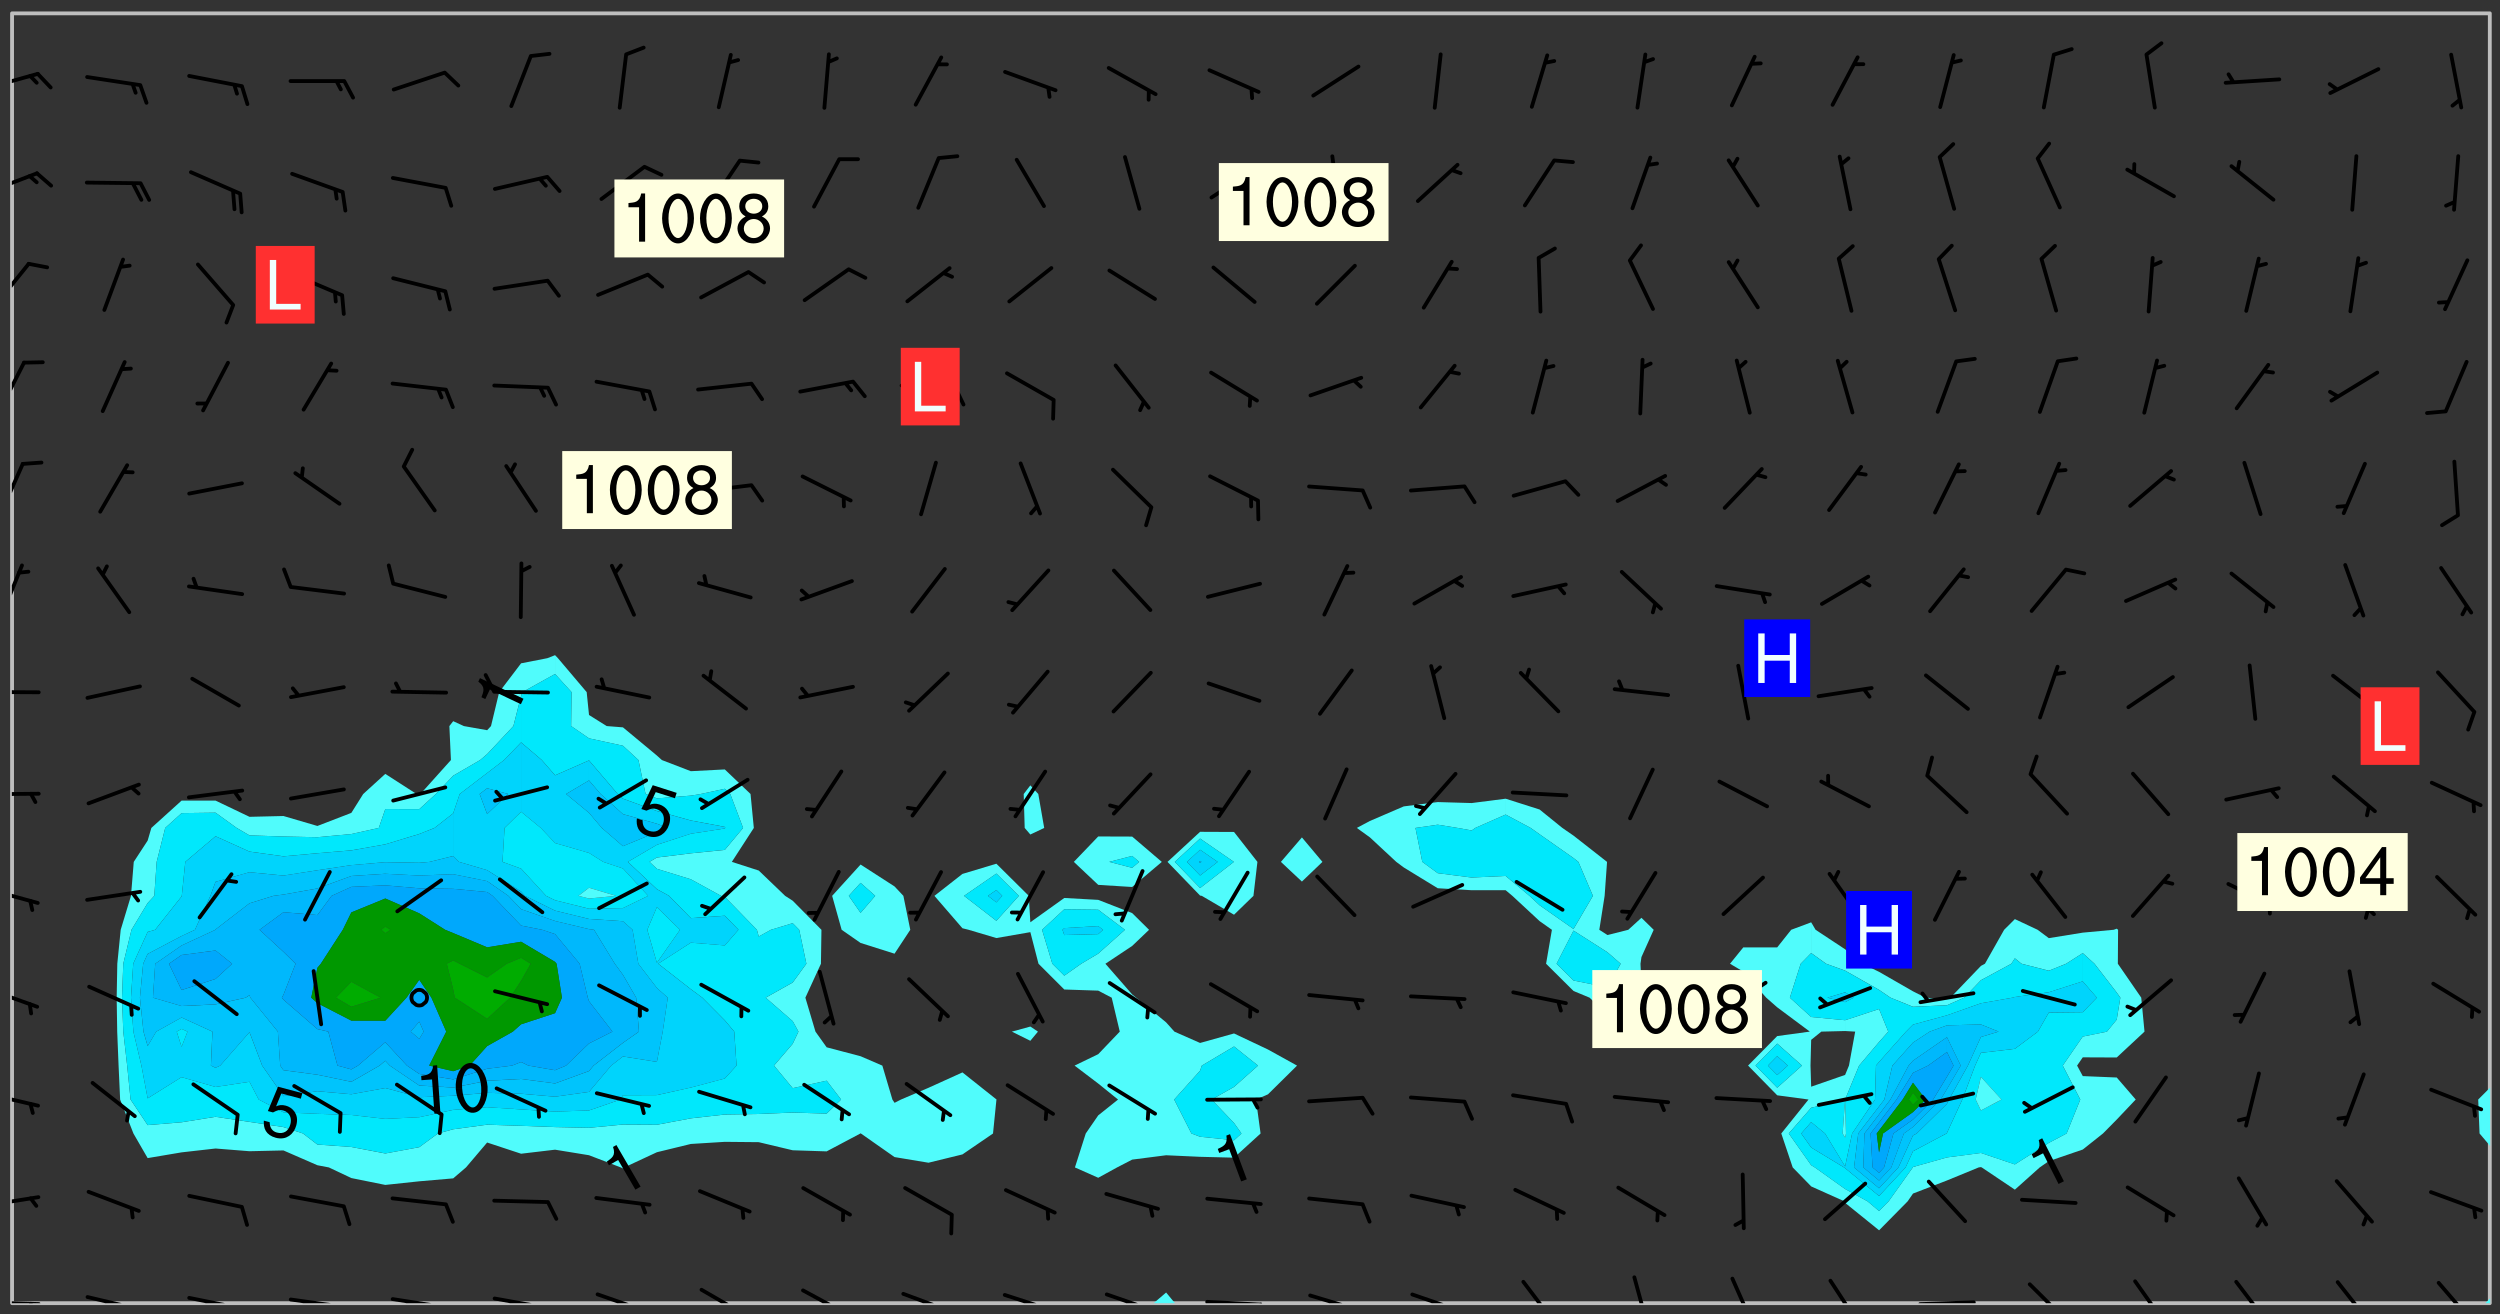 <svg xmlns="http://www.w3.org/2000/svg" role="img" xmlns:xlink="http://www.w3.org/1999/xlink" viewBox="142.45 309.95 326.84 171.84"><rect x="142.45" y="309.95" width="326.84" height="171.84" fill="#333333" stroke="none"/><defs><clipPath id="a"><path d="M144 311.672h1v168.656h-1zm0 0"/></clipPath><clipPath id="b"><path d="M144 311.672h324v168.656H144zm0 0"/></clipPath><clipPath id="c"><path d="M293 478h4v2.328h-4zm0 0"/></clipPath><clipPath id="d"><path d="M467 479h1v1.328h-1zm0 0"/></clipPath><clipPath id="e"><path d="M467 311.672h1V453h-1zm0 0"/></clipPath><clipPath id="f"><path d="M144 479h4v1.328h-4zm0 0"/></clipPath><clipPath id="g"><path d="M146 480h2v.328h-2zm0 0"/></clipPath><clipPath id="h"><path d="M153 479h8v1.328h-8zm0 0"/></clipPath><clipPath id="i"><path d="M159 480h2v.328h-2zm0 0"/></clipPath><clipPath id="j"><path d="M166 479h9v1.328h-9zm0 0"/></clipPath><clipPath id="k"><path d="M173 480h3v.328h-3zm0 0"/></clipPath><clipPath id="l"><path d="M180 479h8v1.328h-8zm0 0"/></clipPath><clipPath id="m"><path d="M187 480h2v.328h-2zm0 0"/></clipPath><clipPath id="n"><path d="M193 479h8v1.328h-8zm0 0"/></clipPath><clipPath id="o"><path d="M200 480h2v.328h-2zm0 0"/></clipPath><clipPath id="p"><path d="M206 479h9v1.328h-9zm0 0"/></clipPath><clipPath id="q"><path d="M213 480h3v.328h-3zm0 0"/></clipPath><clipPath id="r"><path d="M220 478h8v2.328h-8zm0 0"/></clipPath><clipPath id="s"><path d="M233 478h8v2.328h-8zm0 0"/></clipPath><clipPath id="t"><path d="M247 478h7v2.328h-7zm0 0"/></clipPath><clipPath id="u"><path d="M260 478h8v2.328h-8zm0 0"/></clipPath><clipPath id="v"><path d="M273 478h8v2.328h-8zm0 0"/></clipPath><clipPath id="w"><path d="M286 478h9v2.328h-9zm0 0"/></clipPath><clipPath id="x"><path d="M300 479h8v1.328h-8zm0 0"/></clipPath><clipPath id="y"><path d="M307 480h2v.328h-2zm0 0"/></clipPath><clipPath id="z"><path d="M313 479h8v1.328h-8zm0 0"/></clipPath><clipPath id="A"><path d="M326 478h8v2.328h-8zm0 0"/></clipPath><clipPath id="B"><path d="M341 477h6v3.328h-6zm0 0"/></clipPath><clipPath id="C"><path d="M355 476h4v4.328h-4zm0 0"/></clipPath><clipPath id="D"><path d="M368 476h5v4.328h-5zm0 0"/></clipPath><clipPath id="E"><path d="M381 477h5v3.328h-5zm0 0"/></clipPath><clipPath id="F"><path d="M393 479h8v1.328h-8zm0 0"/></clipPath><clipPath id="G"><path d="M407 477h7v3.328h-7zm0 0"/></clipPath><clipPath id="H"><path d="M421 477h5v3.328h-5zm0 0"/></clipPath><clipPath id="I"><path d="M434 477h6v3.328h-6zm0 0"/></clipPath><clipPath id="J"><path d="M447 477h6v3.328h-6zm0 0"/></clipPath><clipPath id="K"><path d="M461 477h6v3.328h-6zm0 0"/></clipPath><clipPath id="L"><path d="M144 466h4v2h-4zm0 0"/></clipPath><clipPath id="M"><path d="M144 452h4v3h-4zm0 0"/></clipPath><clipPath id="N"><path d="M144 438h4v4h-4zm0 0"/></clipPath><clipPath id="O"><path d="M144 425h4v4h-4zm0 0"/></clipPath><clipPath id="P"><path d="M144 413h4v2h-4zm0 0"/></clipPath><clipPath id="Q"><path d="M144 400h4v1h-4zm0 0"/></clipPath><clipPath id="R"><path d="M144 383h2v8h-2zm0 0"/></clipPath><clipPath id="S"><path d="M144 370h2v8h-2zm0 0"/></clipPath><clipPath id="T"><path d="M144 357h2v7h-2zm0 0"/></clipPath><clipPath id="U"><path d="M144 344h3v7h-3zm0 0"/></clipPath><clipPath id="V"><path d="M144 332h4v4h-4zm0 0"/></clipPath><clipPath id="W"><path d="M144 319h4v3h-4zm0 0"/></clipPath><g id="X" clip-path="url(#clip1)"><path fill="#fff" fill-opacity="0" fill-rule="evenodd" d="M0 0h1000v1000H0zm0 0"/><path fill="#d3d3d3" fill-opacity="0" fill-rule="evenodd" d="M162.152 355.867l-.234.293.059.234.117.172.176.234.293.348.113.059.117-.172.059-.234.176-.176.465-.176h.699l.234.293.289.816.059.176.176.23.352.234.699.699.172.176.234.348.234.41.289.582.41.465.23.234.234.176.117.23.176.293.172 1.164v.234l.059.289.059.117.117.117.348.41.117.172.176.176.176.234.117.172.172.352.059.234.234.406.234-.059-.176.176-.059.93h-.582l-.234-.113-.348.113-.117.117-.059.293-.059.176-.117.172-.465.293-.059.234-.059.113v.645l.059.172v.41l.059.059v.406l.059.406.117.176.059.059.23.641-.059.293v.699l-.059.582v.234l-.059.23-.055.352v1.922l.055.117h.426l-.367.117-.023.352.891 1.168 1.742.539 1.34.359v.539l.09.809.535.715 1.52.27.891-.086.09 1.164.535.18 1.16-.18 2.055-.984 1.16-.363 1.879-.176 1.695-.18-.18.719-1.516.086-1.25.09-.805.27-1.074.809.27.719.535.898-.18.625-.266.809.266 1.078.625.898.805.18 1.25-.18-.266.723.098.504.055.293v.172l.059.293v.406l.176.117.352.117h.406l.293-.176.113-.117.059-.117.117-.23.059-.176.352-.465.23-.176.176-.059.176.059.059.176.117.988.055.469.059.172.117.234.176.059.816.059h.289l.117.234.059.406.059.352v1.105l.117.293.117.348.289.699.176.352.582.754.352.176.172.059.469.234.641.465.348.234.293.176.293.055.23.062.816.348.293.176.113.172.352.352.117.176.523.641v.289l.059.352v.348l.059.352.059.289.117.059.172.059h.176l.582.234.176.117.176.289.176.234.113.234.293.23.117.117v.41l.059.055.289.234.234.117.059.117.117.172.059.117.23.234.059.176.234.059.117.059-.117.113-.059.117v.117l-.117.293-.117.289v.582l.176.117.117.059.059.117.117.117.113.059.176.348.059.352.059.406v.176l-.059.176-.117.699v.172l.117.176.293.293h.406l.176.117.117.172.117.293v.234h-.527l-.23-.234h-.234l-.176.059-.059.699.059.348.117.176.176.41.117.23.289.469.176.055h.523l.234.059.758.641.059.293v.234l.059.059.23.348v.352l-.117.172v.293l.293.289.293.176.172.059.293.176.293.117.582.406.289.234.293.176.219.16.016.012.23.176.641.523.176.234.117.176.176.176.113.172v.641l.117.176.469.117.582.117.234.059.23.113.293.117.113.059.586.352.289.172.176.062.176.055.176.059.699.352.289.176.234.055.289.176.234.117.641.406.293.117.172.059.234.059.41.059.23.059.234.117.059.172-.41.176.469.059.059.293.113.234.176.055.234.059.176.059.406.117.641.234.117.172.059.234v.176l-.059.117-.059.406.234.234.117.059.348.117.641.23.176.117.289.117.176.176.234.465.582 1.105.176.176.348.176.176.117.352.117 1.047.523.234.059.465.113.293.059.465.176.758.582.234.234.348.465.176.176.289.234.816.699.293.176.289.289.293.176.293.289.695.641.176.176.293.234.289.234.469.289.641.582.348.234.234.293.348.348.352.465.934.992.348.406.117.176.234.059.113.117.645.176.23.113.234.059.293.176.23.117.934.699.406.406.234.176.406.176.234.117.816.348.348.234.234.117.293.289.23.117.758.352.352.172.23.059.293.117.234.059.871.176h.816l.469.23.172.059.875.699.465.117.293.059.176.059.23.059.469.059.348.059.352.059.406.059h.293l.172.059v.23l.176.176h.293l.348.059.352.059.699.117h.641l.465-.234.293-.176.172-.117.41-.172.289-.176.934-.465.469-.293.523-.293.465-.172.465-.176 1.051-.465.289-.117.41-.117.289-.117.527-.176 1.516-.699.582-.348.289-.059.293-.059.348-.117.875-.23.352-.117h.113l.234-.059.875-.234.234-.059h.812l.352-.059.816-.117.172-.059.352-.055.293-.059.23-.059.816-.176.176-.059h.348l.234-.059.465-.117.758-.172.234-.059h.348l.41-.117.289-.059 1.285-.059h.289l.41-.059.23-.059h.176l.875-.117h.406l.41-.117h.348l.352-.113.871-.059h1.75l1.047.289.41.117.289.117.352.117.289.117 1.051.172.289.059h.293l.293.059.172.059.41.059.172.059.117.059h.117l.117.059.352.059h.113l.41.066 1.922.395 1.926.395 1.52.449 1.695.719 2.145.805 1.605-.719 1.43-.805 1.16-1.078 1.25-.449 3.035-.719 1.875-.359 2.145-1.348 2.234-1.254 2.5-1.258 1.695-.449 1.785-.18 1.16-.27.625.539 1.34-.27.715-.988.984-1.344.445-.18.805-.359 1.875-.539 1.785-.449 1.25-.27 1.16-.09 1.699-.09 1.961-.27 1.25-.09h.539l.625-.09h.891l2.145-.18 2.41-.18 2.59-.09 1.695.18 1.609.09 1.43.359 1.16.719 1.875.988 1.16 1.527.266.715.629.09.355.898.535.539.535 1.527 1.074.359h.535l-.805.535.09 1.707.715 2.695.891.805.895.988.715 1.258 1.785.539 1.52-.18.355 1.344 1.609-.805.98-.539.27.27.316-.215.219-.145.801.449.449-.359h.355l.535-.27.539-.719.535-.27.625-.988 1.16.449.84.371 1.395.617 1.695-.18h1.605l1.785.09.18-1.707.535-1.344.805.27.492.848.402.406-.09.539v.359l.715.449.711-.27h1.43l.359.988.445 1.258.715 1.344 1.25.629 1.695.629.715-.18.18-.539.98-.09.449.359.086 1.258-.266.629-.535.18v.539l.715.984.266.539.984.988.801 1.078-.266.359-.09.898-.625 2.332-.355 2.066-.09 1.793-.18.719-.09.539v1.438l-.98 1.883-.359 1.707-.535.898-.805 1.168-.266.539 2.055 1.254.086.359-.355.539-.09-.18v.809l.09 1.438-.445.715-1.074.094-.266.715.535.898.805.719 1.16.809 1.34.27.445.359-.355.449-1.789-.09-1.25-.449-.715-.719-.625-.09-.176 3.59-.188 1.309h89.359V311.703h-55.27v49.082l.762.125 3.289.543 2.023 2.836v2.754l2.352.332 2.348.332h4.051l-1.379 4.16-2.023.707-2.023.703-.543.344-2.594 1.617-.188.117-2.023-2.078-.73-2.742-2.672-2.078-1.375-3.5-.066-.082-1.957-2.672 2.75-1.418v-49.082H294.422v91.414l.117.031.133.012.074.074.105.047.09.059.086.059.09.059.297.297.059.09.031.117.027.117.016.137-.031.117-.059.09-.059.086-.043.105-.047.102-.027.121v.145l.176.27.148.148.074.086.074.074.043.105.062.09.059.086.043.105.059.09.047.102.043.105.059.086.117.18.074.074.062.086.059.09.043.105.059.09.059.086.062.09.059.09.043.102.117.18.074.074.059.086.074.074.09.059.105.047h.148l.133-.016.133.016.102-.047.074-.074.047-.102-.016-.133v-.148l-.047-.105-.027-.117-.047-.102-.027-.121-.043-.102-.062-.09-.043-.102-.043-.105-.031-.117-.016-.133-.012-.137.086-.059.059-.086.121-.031.043.105.016.133v.117l.059.102.059.09.09.059.148.148.059.09.043.105-.012.102.086.059.105.047.086.059.09.059.074.074-.117.027-.105.047-.086.059-.074.074-.059.09-.062.086-.027.121-.047.102-.043.105-.031.117-.012.133-.016.133v.148l.027.117.047.105.043.102.059.09.074.074.09.059.074.074.09.059.059.09.043.105.047.102.117.031.133.016h.148l.117-.031.105.043.043.105.047.102.027.121L299.5 410l.027.117.031.121.027.117.105.043.102.047.133-.016.148.148.062.086.074.074.07.074.09.062.105.043.102.043.117.031.137.016.117-.031.074-.074.027-.117-.012-.133-.031-.121-.027-.117.043-.105h.117l.09.062.117.027h.148l.133.016h.148l.133.016.133-.016h.148l.133-.016.133-.012.137.012.117-.027.133-.016.191-.059-.059.176-.016.133-.027.121-.016.133-.059.086-.133.016-.105.047-.105.043-.117.031-.117.027-.266.031h-.148l-.133.016-.074.074.059.086.148.148.117.18.074.07.09.062.09.059.086.059.09.059.102.043.105.062.105.043.086.059.105.047.102.043.18.117.059.09-.043.102-.047.105.016.133.223.223.059.09.043.102.031.121.043.102.016.133.031.117.012.137.031.117.148.148.102.043.105.043.117.031.133.016.137.016h.117l.117-.031.09-.059.043-.105.047-.102.043-.105.031-.117.012-.133v-.148l-.012-.133-.016-.133-.031-.117-.043-.105-.047-.105-.043-.102-.043-.105-.016-.133.016-.133.027-.117.031-.117.027-.121.047-.102.09-.059.086-.062.074-.074.09-.059.223-.223.059-.086.074-.074.117-.18.059-.086v-.148l-.074-.074-.102-.047-.105-.043-.102-.043-.059-.09-.047-.105-.027-.117.09-.059.117-.031.102-.043.18-.117.148-.148.012-.133-.012-.105-.09-.059-.133.016h-.148l-.133.016-.133-.016-.121-.031-.086-.059-.074-.074-.059-.09-.062-.086-.117-.18-.059-.086.031-.121.086-.059.121-.031.059-.086v-.121l-.031-.117-.059-.09-.059-.086-.047-.105-.027-.117-.016-.133.059-.09.074-.074.09-.059.117-.18.074-.074.059-.086.148-.148.121-.031.133-.016.133.016.074.074.043.105.016.133-.031.117-.117.031-.133.012-.148.148-.043.105-.047.102-.027.121-.031.117v.148l.031.117.043.105.059.09.074.07.074.074.117.031.121.027.117-.027.133-.016h.117l.09.059.074.074.047.105.059.086.102.047.133.016.105.043.086.059-.012.105-.074.074-.18.117-.059.09-.09.059-.07.074-.074.074-.062.09-.027.117-.016.133.016.133-.016.133v.148l.016.133.027.117.031.121.074.074.09.059.086.059.09.059.117.031v.086l-.102.047-.09.059-.266.031-.117.027h-.148l-.105.043-.102.047-.059.09-.062.234-.012.133-.031.121-.016.133v.293l-.012.133.012.137.016.133.133.016.133.012.121.031.086.059.074.074.047.105.043.102.016.133v.445l-.016.133v.445l.031.266.027.117.016.133.031.117.086.211.031.266v.148l-.031.117-.027.117-.031.121-.027.117-.031.117-.031.121-.012.133-.016.133.09.059.117-.031.102.016.047.105-.031.266v.441l-.043.105-.047.105-.043.102-.043.105-.059.086-.031.121-.043.117-.031.117-.016.133.016.133.059.09.105.047.086.059.059.086-.012.137-.031.117-.043.102v.445l-.016.133v.148l-.031.117-.043.105-.027.117-.047.105-.043.102-.031.121-.027.117-.031.133-.031.117-.027.117-.043.105-.031.117-.031.121-.012.133-.016.133v.297l.027.117v.148l.047.398.027.117.059.09.121.031h.148l.133-.016.059.09v.117l-.059.09-.09.059-.102.043-.105.047-.09.059-.086.059-.137.016-.117-.031-.133-.016-.102.047-.062.086-.012.137-.016.133-.031.117-.027.117-.016.133-.031.121v.297l.016.133.031.117v.148l.012.133v.148l-.027.117-.047.102-.027.121-.031.117-.059.09-.074.074-.102.043-.105.047-.117.027-.121.031-.102-.047.059-.086.105-.047.027-.117.031-.117.027-.121.031-.117v-.148l.016-.133-.031-.117-.043-.105-.105.016-.074.074-.102.043-.09.062-.074.074-.043.102-.016.133-.031.117L304.25 426l-.031.117-.027.117-.031.121-.027.117-.031.117-.043.105-.09.059h-.09l-.117-.031-.031-.086.016-.137-.031-.117v-.148l-.012-.133v-.148l-.062-.234-.027-.121-.043-.102-.047-.105-.059-.086-.059-.09-.043-.105-.062-.086-.148-.148-.07-.074-.105-.047-.105-.043-.102-.043-.297-.297-.09-.074-.086-.059-.105-.043-.09-.062-.086-.059-.105-.043-.09-.059-.086-.062-.074-.07-.105-.047-.086-.059-.105-.043-.09-.062-.102-.043-.105-.043-.086-.059-.105-.047-.105-.043-.102-.047-.09-.059-.102-.043-.105-.043-.09-.062-.117-.027-.133-.016-.133.016H299.75l-.133.016-.117-.031-.09-.059-.074-.074-.09-.059-.102-.047h-.148l-.121-.027-.102-.043-.074-.074-.117-.18-.09-.059-.102-.043-.09-.062-.105-.043-.09-.059-.086-.059-.105-.047-.059-.086-.059-.09-.043-.105-.047-.102-.074-.074-.086-.059-.074-.074-.09-.059-.223-.223-.043-.105-.031-.266.105-.043h.145l.105.043.074.074.09.059.086.059.105.047.09.059.148.148.07.074.148.148.062.086.074.074.086.059.074.074.09.062.09.059.086.059.27.176.102.047.105.043.102.043.047-.074.059-.086.074-.074.07-.074.105.043.074.074.059.09.043.102.047.105.043.105.121.027.117-.027.074-.09.043-.105.059-.09.074-.074.105-.043.117-.027.133.012.09.059.148.148.059.09.043.105.047.102.043.105.043.102.105.047.105.043.133.016.086-.059.059-.09.074-.074.105-.043.117.027.105.047.102.043.105.043.102.047.18.117v.117l-.016.133.016.133.016.137.059.086.102.047.121.027.117.031h.148l.117-.031.059-.09.18-.117.059-.09.074-.074.059-.086.117-.18.18-.117.117.031.09.059.043.074-.016.133v.117l.09.059h.148l.133-.016.133-.012.266-.031.105-.043.117-.031.121-.027.074-.074.07-.074.062-.09-.016-.105-.047-.102-.102-.043-.105-.016-.117.027-.266.031h-.148l-.074-.074-.09-.059-.117-.031-.117-.027-.133-.016h-.148l-.133.016h-.297l-.105-.047-.148-.148-.043-.102-.059-.09.223-.223.086-.059.105-.043.117-.031.133-.016.133.016.137.016.102.043.133-.012.09-.062.102-.043.062-.09-.047-.102-.09-.059-.117-.031-.102-.043-.059-.09-.062-.09v-.117l.016-.133.105-.047.074-.07v-.121l-.09-.059-.031-.117.09-.059.074-.074.043-.105.059-.09.047-.102.016-.133v-.148l-.047-.105-.043-.102-.09-.059-.133-.016-.102-.043-.137-.016-.117-.031h-.445l-.133-.016-.133-.012-.133-.016-.117-.031h-.148l-.133-.016-.133-.012-.266-.031-.121-.043-.086-.059-.074-.074v-.148l.012-.133.105-.047.102-.043.133-.016h.152l.133-.016h.293l.121.031.102.043.09.059.234.062.121-.047.09-.059.102-.043.133-.016.105.043.102.047.133.012.121-.027h.145l.121-.031.117-.027.105-.047.074-.074.086-.059.148-.148.059-.086.047-.105.027-.117.016-.105-.102-.043-.09-.059-.117-.031-.105-.043-.09-.062-.074-.086-.074-.074-.102-.043-.105-.047-.102-.043-.059-.09-.047-.102-.086-.211-.062-.086-.059-.09-.074-.074-.086-.059h-.27l-.117.031-.09.059-.102.043-.133.016-.105-.016-.027-.117-.062-.09-.117-.031-.102-.043-.148-.148-.031-.117-.016-.105.074-.074.18-.117.117-.027.117-.031.137.016.102.043.105.043.102.047.105.043.117.031.133.016.117.027.133.016.105-.016.09-.059-.074-.074-.105-.043-.074-.074-.074-.09-.148-.148-.086-.059-.09-.059-.074-.074-.09-.059-.102-.047-.121-.027-.102-.047-.105-.043-.117-.031-.102-.043-.121-.031h-.148l-.117.031-.105.043-.086.062-.18.117-.086.059-.09.059-.105.047-.086.059-.105.043-.102.043-.105.047-.074.074-.059.09-.059.086-.047.105-.059.086-.074.074-.133-.012-.117-.031h-.117l-.074.074-.09.059-.074.074-.09.059-.086.059-.105.047-.102.043-.137.016-.102-.043-.148-.148-.105-.047h-.086l-.105.047-.102.043-.121.031-.117-.031-.074-.074v-.117l.031-.121.074-.07.059-.09.074-.074.117-.031.105-.043h.293l.133-.016.137-.016.102-.043.09-.059.102-.047.09-.059.133-.012.09.059.133.012.09-.059.086-.059.105-.043.09-.059.086-.062.09-.059.148-.148.059-.086.059-.09.105-.043.133-.016.117.027.121.031.059-.059.059-.09.031-.266.027-.117.105.012.133.016.102-.043.09-.059.059-.09.074-.074.059-.09.047-.102.012-.133-.012-.133-.047-.105-.148-.148-.059-.09-.059-.086-.043-.105v-.445l.016-.133v-.148l.012-.133-.059-.059-.09.059-.102-.043-.18-.117-.086-.059-.062-.09-.059-.09-.074-.074-.086-.059-.121.031-.102.012-.105.047-.086.059-.105.043-.148.148-.09.059-.086.059-.09.062-.105.043-.133.016v-.121l.105-.043.117-.031.074-.07.043-.105v-.148l-.027-.117-.148-.148-.133-.016h-.148l-.117.031-.105.043-.102.043-.09.062-.117.027-.074-.074.012-.133-.043-.102-.043-.105-.09-.059-.117.027-.121.031-.117.031-.102.043-.121.031-.102.043-.105.043-.09.059-.102.016v-.117l.016-.133-.059-.09-.074.043-.148.148-.059.09-.074.074-.047.105-.043.102-.074.074-.059.09-.074.074-.059.086-.074.074-.09.062-.074.07-.074.074-.102.016-.133.016-.105-.043v-.121l.148-.148.043-.102.059-.09.047-.102.043-.105.059-.09.031-.117.043-.102.031-.121.027-.117.047-.105.043-.102.043-.105.074-.07.09-.062.09-.059.102-.043h.297l.266-.031.105-.043-.074-.074-.117-.031-.105-.043-.09-.059-.102-.047-.09-.059-.102-.043-.105-.043-.09-.062-.086-.059-.105-.043-.102-.043-.121-.031-.117-.031-.102-.043L297.5 410.25l-.102-.043-.09-.059-.043-.105-.016-.133.102-.043.133-.016.137.016.133-.016.102-.043.059-.09.016-.105-.09-.059-.074-.074-.102-.043-.09-.059-.148-.148-.043-.105-.016-.133v-.293l-.059-.09-.09-.059-.074-.074-.043-.105-.031-.117-.059-.09-.074-.074-.117-.027-.074-.074-.09-.059-.09-.062-.086-.059-.074-.074-.059-.086-.047-.105-.086-.059-.148-.148-.195-.059-.133.016-.102.043-.074.074-.047.102-.043.105-.059.09-.059.086-.297.297-.09.059h-.086l-.062-.086-.043-.105.031-.117.059-.09.027-.117-.012-.133-.09-.062-.105.047-.117.027-.117.031-.27.176-.102.047-.117.027-.105.047-.09.059-.102.043-.059-.086-.047-.105.016-.133.047-.105.07-.074.074-.07.059-.09v-.148l-.043-.105h-.238l-.102.047-.031.117-.027.117-.031.121-.074.043-.133.016-.074-.047-.043-.102-.043-.105-.047-.102-.043-.105-.121.031-.102.043-.133.016-.117.031-.105.043-.09.059-.102.047-.121.027-.133.016-.102-.043-.059-.09-.047-.105-.043-.102-.043-.105v-.117l.059-.09.086-.059.18-.117.102-.047.105-.043.105-.059.102-.043.09-.062.102-.043.105-.059.102-.047.09-.059.105-.043.102-.043.09-.062.102-.043.137-.016.117.031.102.043.121.031.102.043.105.047.102.043.105.043.102.047.105.043.102.043.105.047.086.059.105.043.117.031.105.043.102.047.09.059.105.043.102.043.105.047.117.027.102.047.121.027h.148l.086-.059.016-.102.059-.09-.027-.117-.074-.074-.117-.18-.074-.074-.09-.074-.18-.117-.086-.059-.105-.043-.102-.047-.27-.176-.059-.09-.074-.074-.059-.09-.043-.102-.031-.117-.016-.137v-.562l-.012-.133-.016-.133-.031-.117-.016-.133-.012-.133-.031-.121-.223-.223-.059-.086-.016-.105.031-.117.133-.016v-91.414H172.992v1.453l-.059.234-.352 1.051-.172.523-.117.348-.176.41-.117.172-.234.293-.23.059h-.352l-.117.059-.23.406v.293l.117.176.23.23.117.234.641.758.293.465.176.234.23.352.234.348.641.816.176.465.172.41.117.695.176.469.117 1.398.059.465v.875l.117 1.047v4.781l-.059.465-.352 1.281-.176.523-.113.41-.352.93L172.934 336l-.234.582-.117.176-.172.348-.176.406-.352.816-.059.293-.113.293-.117.289-.059.176-.117.875-.059.406-.059.117-.059.176-.059.172-.23.527-.117.172v.234l-.117.234-.059.172-.176.586v.289l-.059.176v.293l-.059.113-.059.527v.172l-.055.234v2.621l-.176.816-.117.176-.176.234-.117.172-.113.234-.586.934-.23.289-.293.465-.176.234-.289.352-.352.699-.113.23-.176.41-.176.23-.406.527-.816.699-.293.172-.289.234-.176.117-.176.176-.523.406-.527.176-.172.176-.234.055-.641.176h-.758m12.211 31.023l-1.074.449.359.895 1.25-.715.445-.539-.98-.09"/><path fill="#d3d3d3" fill-opacity="0" fill-rule="evenodd" d="M201.508 416.598h-.895l.449.629.98.359.805-.09.445-.988-.176.09-.715-.355-.895.355m154.621 59.07l-.059-.523v-.293l.113-.293.059-.23.469-.469h.113l.117-.113.117-.059h.176l.234-.059h.348l.234.059.117.059.23.172.059.176.117.582v.293l-.117.176-.172.289-.176.176-.527.523-.23.234-.117.059h-.176l-.117-.059-.406-.293-.176-.117-.117-.059-.059-.113-.055-.117m6.641-10.957l-.059-.172v-1.109l.059-.172.176-.059.172-.059h.176l.234-.059.117.059.059.699-.059.172-.117.176-.117.059-.234.523-.113.059h-.234l-.059-.117m9.613-14.391l-.117-.176v-.699l.293-.875.117-.172.176-.352.113-.23.117-.293.352-.758.117-.23.172-.234h.176l.117-.059h.641l.117.059.234.234.172.113.352.293.117.117.113.176v.113l.117.059.117.117v.699l-.059.176v.23l-.059.176-.348 1.051-.117.23-.117.234-.117.059-.23.234-.641.289h-.875l-.41-.117-.641-.465"/><path fill="none" stroke="#bebebe" stroke-linecap="round" stroke-linejoin="round" stroke-miterlimit="10" stroke-width=".5" d="M467.957 311.695H144.027v168.625h323.93v-168.625"/><g clip-path="url(#a)"><path fill="#fff" fill-opacity="0" fill-rule="evenodd" d="M144 475.891v4.438h.004H144V311.672h.004H144v164.219"/></g><g clip-path="url(#b)"><path fill="#fff" fill-opacity="0" fill-rule="evenodd" d="M144.004 480.328V311.672h71.012v83.934L214.008 396l-3.434.672-2.863 3.766-1.07 4.438-.504.539-3.043-.539-1.395-.641-.5.641.203 4.441-3.984 4.438-.156.141-.359-.141-4.082-2.629-2.887 2.629-1.551 2.469-4.438 1.711-4.438-1.301-4.441.105-4.438-2.121h-4.438l-3.953 3.574-.484 1.656-1.816 2.781-.363 4.441-1.344 4.438-.445 4.438-.082 4.438.07 4.438.18 4.441.203 4.438 1.738 4.438 1.859 3.219 4.438-.75 4.438-.504 4.438.355 4.441-.102 4.438 1.934 1.496.285 2.941 1.391 4.438.898 4.441-.473 4.438-.383 1.676-1.434 2.762-3.254 4.438 1.465 4.441-.527 4.438.723 4.152 1.594.285.129.18-.129 4.258-1.984 4.438-1.082 4.441-.277 4.438.043 4.438 1.059 4.438.145 4.414-2.34.023-.023.043.023 4.398 3.082 4.438.738 4.438-1.086 3.996-2.734.441-4.367.02-.07-.02-.02-4.438-3.531-4.438 2.012-3.605 1.539-.832.426-.281-.426-1.316-4.438-2.844-1.227-4.438-1.168-1.461-2.047-1.32-4.438 2.035-4.438.066-4.438-3.758-3.801-.988-.637-3.449-3.309-3.52-1.133 2.875-4.438-.43-4.438-3.363-3.211-4.441.23-3.789-1.457-.648-.586-4.438-3.688-2.129-.168-2.309-1.449-.305-2.988L215.391 396l-.375-.395v-83.934h39.941v111.305l-3.715 4.094 1.242 4.438 2.473 1.719 4.441 1.406 2.059-3.125-.902-4.438-1.156-1.23-4.441-2.863V311.672h17.754V422.867l-4.438 1.336-3.66 2.867 3.66 4.234.812.203 3.625 1.078 4.441-.773v12.344l-2.414.664 2.414 1.199.996-1.199-.996-.664V431.812l1.066 4.133 3.371 3.367 4.438.148 1.762.922 1.055 4.438-2.816 2.945-3.094 1.496 3.094 2.348 2.59 2.09-2.59 2.066-1.633 2.371-1.414 4.438 3.047 1.352 2.461-1.352 1.977-1.023 4.438-.57 4.441.203 4.438.113 3.469-3.16-.602-4.438 1.57-.684 3.801-3.754-3.801-2.105-4.438-2.098-4.438 1.242-3.355-1.48-1.086-1.211-3.914-3.227-.523-.426-3.5-4.012 3.5-2.328 2.207-2.109-2.207-2.184-4.438-1.73-4.438-.246-4.438 3.176-.199-3.453-4.242-4.203V311.672h4.441V412.625l-.867 1.129.129 4.438.738.859 1.812-.859-.773-4.438-1.039-1.129V311.672h8.875V419.305l-3.188 3.324 3.188 3.004 4.438.277 3.875-3.281-3.875-3.309-4.438-.016V311.672h13.316v107.027l-4.258 3.93 4.258 4.406.219.035 4.219 2.469 2.539-2.469.52-4.441-3.059-3.91-4.438-.02V311.672h13.312V419.43l-2.746 3.199 2.746 2.574 2.684-2.574-2.684-3.199V311.672h26.633v102.695l-4.441.57-4.438-.129-4.438.566-4.438 1.91-1.699.906 1.699 1.227 3.457 3.211.98.73 4.438 2.715 4.438.258h4.441l.879.738 3.559 3.301 1.609 1.137-.762 4.438 3.59 3.562 2.105.875 2.332 2.289 4.441-2.125 1.828-.164-1.828-1.547-.125-2.891.125-.871 1.602-3.566-1.602-1.57-1.723 1.57-2.719.684-1.066-.684.695-4.438.316-4.441-4.383-3.434-1.457-1.004-2.98-2.41-4.438-1.414V311.672h66.574v118.441l-1.402 1.395-2.508 4.438-.527.285-3.984 4.152-.457.203-2.801-.203-1.637-.828-4.438-2.547-2.172-1.062-2.266-1.887-3.863-2.551-.574-.977-2.613.977-1.828 2.301-4.438.004-1.73 2.133 1.73 1.023 3 3.414 1.438 1.262 4.262 3.176-4.262.582-3.809 3.859 3.809 3.887 4.094.551-3.562 4.438 1.492 4.438 2.418 2.484 4.359 1.957.078.195 4.438 3.586 3.73-3.781.707-1.023 4.438-1.711 4.152-1.707.289-.039.102.039 4.336 2.91 3.25-2.91 1.188-.82 4.438-1.516 2.645-2.102 1.797-1.82 2.48-2.617-2.48-2.879-4.441-.184-.742-1.375.742-1.078 4.441.02 3.629-3.383-.426-4.438-3.059-4.438.031-4.438-.176-.145-.395.145-4.047.375-4.438.719-1.465-1.094-2.973-1.395v-118.441h62.133v140.473l-1.555 1.555.176 4.438 1.379 1.629v19.93l-.629.633H296.062l-1.16-1.402-1.637 1.402H144.004"/></g><path fill="#50fcfc" fill-rule="evenodd" d="M157.773 444.82l-.07-4.438.082-4.438.445-4.438 1.344-4.438.363-4.441 1.816-2.781.484-1.656 3.953-3.574h4.438l4.438 2.121 4.441-.105 4.438 1.301 4.438-1.711 1.551-2.469 2.887-2.629 4.082 2.629.359.141.156-.141 3.984-4.438-.203-4.441.5-.641 1.395.641 3.043.539.504-.539 1.07-4.438 2.863-3.766 3.434-.672 1.008-.395v2.461l-4.273 2.371-.168.492-1.008 3.945-3.43 3.664-.914.777-3.523 2.047-2.266 2.391-2.172 1.984-4.441-.012-.848 2.465-3.59.797-4.438.418-4.438-.094-4.441-.145-1.676-.977-2.762-1.992-4.438.059-2.141 1.934-1.117 4.438-.312 4.441-.867.938-2.113 3.5-1.074 4.438-.164 4.438.164 4.438.508 4.441.445 4.438 2.234 3.344 4.438-.371 4.438-.715 4.438.664 4.441.68 2.551.836 1.887 1.449 4.438.316 4.438.848 4.441-.82 2.445-1.793 1.992-.551 4.438-.598 4.438.148 4.441.164 4.438.094 4.438-.426 4.438.027 4.438-.836 4.441-.5 4.438-.07 4.438-.188 4.438.137 1.891-1.84-1.891-2.465-4.438.98-2.441-2.953 2.441-2.848.754-1.594-.754-1.367-3.531-3.07 3.531-1.98 1.789-2.457-.938-4.438-.852-.863-2.848.863-1.59.879-.238-.879-4.199-4.309-.496-.129-3.945-2.164-4.438-1.367-.965-.91.965-.566 4.438-.551 4.441-.449 2.391-2.871-1.676-4.438-.715-.684-3.148.684-1.293.215-4.438.359-1.48-.574-.93-4.438-2.027-1.871-4.438-.965-2.336-1.605.055-4.438-2.156-2.371v-2.461l.375.395 3.758 4.438.305 2.988 2.309 1.449 2.129.168 4.438 3.688.648.586 3.789 1.457 4.441-.23 3.363 3.211.43 4.438-2.875 4.438 3.52 1.133 3.449 3.309.988.637 3.758 3.801-.066 4.438-2.035 4.438 1.32 4.438 1.461 2.047 4.438 1.168 2.844 1.227 1.316 4.438.281.426.832-.426 3.605-1.539 4.438-2.012 4.438 3.531.02.02-.02.07-.441 4.367-3.996 2.734-4.438 1.086-4.438-.738L255 458.137l-.043-.023-.023.023-4.414 2.34-4.438-.145-4.438-1.059-4.438-.043-4.441.277-4.438 1.082-4.258 1.984-.18.129-.285-.129-4.152-1.594-4.438-.723-4.441.527-4.438-1.465-2.762 3.254-1.676 1.434-4.438.383-4.441.473-4.438-.898-2.941-1.391-1.496-.285-4.438-1.934-4.441.102-4.438-.355-4.438.504-4.438.75-1.859-3.219-1.738-4.438-.203-4.438-.18-4.441"/><path fill="#00e8fc" fill-rule="evenodd" d="M158.566 444.82l-.164-4.438.164-4.438 1.074-4.438 2.113-3.5.867-.938.312-4.441 1.117-4.438 2.141-1.934 4.438-.059 2.762 1.992 1.676.977 4.441.145 4.438.094 4.438-.418 3.59-.797.848-2.465 4.441.012 2.172-1.984 2.266-2.391 3.523-2.047.914-.777 3.43-3.664 1.008-3.945v6.082l-2.223 2.305-2.215 1.695-3.586 2.742-.852 2.527-2.441 1.91-1.996.793-4.441 1.352-4.438.789-4.438.375-4.438.406-4.441-.621-4.438-2.004-3.953 3.348-.461 4.441-.023.074-3.457 4.363-.98.281-1.887 4.156-.293 4.438.312 4.438 1.051 4.441.816 4.285 4.438-2.773 4.438 1.285 4.438-.68 1.203 2.32 3.238 1.676 4.438.195 4.438.152 4.438.508 4.441-.219 4.438-.957 4.438-.348 4.438.289 4.441.285 4.438-.152 4.129-1.43.309-.555 4.438-.02 4.438-.988 4.441-1.184 1.535-1.691-.301-4.441-1.234-1.469-2.945-2.969-1.496-1.102-4.27-3.336 4.27-2.75 4.441.359 1.785-2.047-1.785-1.832-4.441.309-2.852-2.914-1.586-.867-3.797-3.574 3.797-2.227 4.438-1.449 4.441-.688.059-.074-.059-.133-4.441-.836-4.438-1.238-4.438-1.613-.688-.617-3.75-4.387-4.438 1.945-1.738-1.996-2.703-2.305v-6.082l.168-.492 4.273-2.371 2.156 2.371-.055 4.438 2.336 1.605 4.438.965 2.027 1.871.93 4.438 1.48.574 4.438-.359 1.293-.215 3.148-.684.715.684 1.676 4.438-2.391 2.871-4.441.449-4.438.551-.965.566.965.91 4.438 1.367 3.945 2.164.496.129 4.199 4.309.238.879 1.59-.879 2.848-.863.852.863.938 4.438-1.789 2.457-3.531 1.98 3.531 3.07.754 1.367-.754 1.594-2.441 2.848 2.441 2.953 4.438-.98 1.891 2.465-1.891 1.84-4.438-.137-4.438.188-4.438.07-4.441.5-4.438.836-4.438-.027-4.438.426-4.438-.094-4.441-.164-4.438-.148-4.438.598-1.992.551-2.445 1.793-4.441.82-4.438-.848-4.438-.316-1.887-1.449-2.551-.836-4.441-.68-4.438-.664-4.438.715-4.438.371-2.234-3.344-.445-4.438-.508-4.441"/><path fill="#00d4fc" fill-rule="evenodd" d="M159.887 444.82l-.312-4.438.293-4.438 1.887-4.156.98-.281 3.457-4.363.023-.074.461-4.441 3.953-3.348 4.438 2.004 4.441.621 4.438-.406 4.438-.375 4.438-.789 4.441-1.352 1.996-.793 2.441-1.91v5.578l-3.09.77-1.348.117-4.441-.078-4.438.383-4.438.672-4.438.695-4.441-.438-4.438 1.254-.672 1.836-2.02 4.438-1.746.809-4.438 2.344-.586 1.285-.426 4.438.465 4.438.547 1.887 1.117-1.887 3.32-1.848v1.496l-.637.352.637 1.984.773-1.984-.773-.352v-1.496l4.031 1.848-.199 4.441.605.281.609-.281 3.828-4.367 1.66 4.367 2.781 3.996 4.438-.648 4.438.398 4.438-.816 4.441 1.203 4.438-.191 4.438-.383 4.438.117 4.441.387 4.438-.625 2.898-3.438 1.539-1.195 4.438.707.762-3.953.66-4.438-1.422-1.27-2.426-3.168-.754-4.438-1.258-1.121-4.438-.297-4.438-1.086-3.922-1.934-.52-.566-4.438-2.793-3.672-1.082-.766-.77v-5.578l.852-2.527 3.586-2.742v1.992l-.98.75.98 2.625 2.762-2.625-2.762-.75v-1.992l2.215-1.695 2.223-2.305v9.066l-2.156 2.113-.273 4.438 2.43.883 3.27 3.559 1.172.574 4.438 1.109 4.438-.082 3.293-1.602-3.293-3.574-2.578-.867-1.859-1.168-4.438-1.293-1.871-1.977-2.57-2.113v-9.066l2.703 2.305 1.738 1.996 4.438-1.945v2.613l-2.996 1.773 2.996 2.465 1.672 1.973 2.766 2.383 4.438-1.832 1.426-.551-1.426-.551-4.438-1.254-2.922-2.633-1.516-1.773v-2.613l3.75 4.387.688.617 4.438 1.613 4.438 1.238 4.441.836.059.133-.059.074-4.441.688-4.438 1.449-3.797 2.227 3.797 3.574v2.344l-1.254 2.961 1.254 4.309 3.023-4.309-3.023-2.961v-2.344l1.586.867 2.852 2.914 4.441-.309 1.785 1.832-1.785 2.047-4.441-.359-4.27 2.75 4.27 3.336 1.496 1.102 2.945 2.969 1.234 1.469.301 4.441-1.535 1.691-4.441 1.184-4.438.988-4.438.02-.309.555-4.129 1.43-4.438.152-4.441-.285-4.438-.289-4.438.348-4.438.957-4.441.219-4.438-.508-4.438-.152-4.438-.195-3.238-1.676-1.203-2.32-4.438.68-4.438-1.285-4.438 2.773-.816-4.285-1.051-4.441"/><path fill="#00c4fc" fill-rule="evenodd" d="M161.207 444.82l-.465-4.438.426-4.438.586-1.285 4.438-2.344 1.746-.809 2.02-4.438.672-1.836 4.438-1.254 4.441.438 4.438-.695 4.438-.672 4.438-.383v1.516l-4.438.289-4.438 1.629-4.438.797-1.316.172-3.125.973-4.438 3.418-.023.047-4.414 2.051-3.449 2.387-.297 4.438 3.746 1.094 4.438-.215 3.945-.879.492-.328.113.328 3.598 4.438.309 4.441.422.605 4.438.59 4.438.926 3.695-2.121.742-.637.59.637 3.852 2.609 4.438.262 4.438-.883 4.438-.242 4.441.59 4.438-1.621.602-.715 3.836-2.973 2.094-1.469-.367-4.438-1.727-2.984-1.066-1.453-2.715-4.438-.656-.082-4.438-1.066-4.441-1.547-1.668-1.742-2.77-1.926-4.438-.902-4.438.172-4.441-.23v-1.516l4.441.078 1.348-.117 3.09-.77.766.77 3.672 1.082 4.438 2.793.52.566 3.922 1.934 4.438 1.086 4.438.297 1.258 1.121.754 4.438 2.426 3.168 1.422 1.27-.66 4.438-.762 3.953-4.438-.707-1.539 1.195-2.898 3.438-4.438.625-4.441-.387-4.438-.117-4.438.383-4.438.191-4.441-1.203-4.438.816-4.438-.398-4.438.648-2.781-3.996-1.66-4.367-3.828 4.367-.609.281-.605-.281.199-4.441-4.031-1.848-3.32 1.848-1.117 1.887-.547-1.887"/><path fill="#00b8fc" fill-rule="evenodd" d="M166.191 441.477l-3.746-1.094.297-4.438 3.449-2.387 4.414-2.051.023-.047v2.754l-4.438.586-1.656 1.145 1.656 3.438 4.438-1.453 2.172-1.984-2.172-1.73v-2.754l4.438-3.418 3.125-.973 1.316-.172 4.438-.797 4.438-1.629 4.438-.289v1.516l-4.438.195-2.582 1.176-1.855 2.512-4.438-.375-3.129 2.301 3.129 2.883 1.582 1.555L179.508 440l-.211.383.211.266 4.438 3.844 1.422.328 1.203 4.441 1.812.496.871-.496 3.566-3.051 2.832 3.051 1.609 1.09 4.438.711 4.438-1.387 3.254-.414 1.184-.465.953.465 3.488.605 1.434-.605 3.004-2.891 3.066-1.551-3.066-3.973-.156-.465-1.07-4.438-3.211-3.871-1.688-.566-2.754-.547-3.727-3.891-.711-.496-4.438-.418-4.438-.07-4.441-.387v-1.516l4.441.23 4.438-.172 4.438.902 2.77 1.926 1.668 1.742 4.441 1.547 4.438 1.066.656.082 2.715 4.438 1.066 1.453 1.727 2.984.367 4.438-2.094 1.469-3.836 2.973-.602.715-4.438 1.621-4.441-.59-4.438.242-4.438.883-4.438-.262-3.852-2.609-.59-.637-.742.637-3.695 2.121-4.438-.926-4.438-.59-.422-.605-.309-4.441-3.598-4.438-.113-.328-.492.328-3.945.879-4.438.215"/><path fill="#00a8fc" fill-rule="evenodd" d="M166.191 439.383l-1.656-3.438 1.656-1.145 4.438-.586 2.172 1.73-2.172 1.984-4.438 1.453"/><path fill="#00e8fc" fill-rule="evenodd" d="M166.191 444.469l-.637.352.637 1.984.773-1.984-.773-.352"/><path fill="#00a8fc" fill-rule="evenodd" d="M179.508 434.391l-3.129-2.883 3.129-2.301v2.297l-.004.004.004.004.008-.004-.008-.004v-2.297l4.438.375 1.855-2.512 2.582-1.176 4.438-.195v1.719l-4.438 1.816-1.117 2.273-2.875 4.438-.445.531-.805 3.906.805.715 4.438 2.285 4.438.008 2.77-3.008 1.672-2.336v5.469l-1.117 1.305 1.117.941.57-.941-.57-1.305v-5.469l1.59 2.336 1.938 4.438-2.234 4.441 3.145.734 2.141-.734 2.297-2.551 3.359-1.891 1.078-.957 4.441-1.457.898-2.023-.699-4.438-.199-.242-4.441-2.633-4.438.73-4.438-1.863-1.055-.43-3.383-2.152-4.441-1.938v-1.719l4.441.387 4.438.07 4.438.418.711.496 3.727 3.891 2.754.547 1.688.566 3.211 3.871 1.07 4.438.156.465 3.066 3.973-3.066 1.551-3.004 2.891-1.434.605-3.488-.605-.953-.465-1.184.465-3.254.414-4.438 1.387-4.438-.711-1.609-1.09-2.832-3.051-3.566 3.051-.871.496-1.812-.496-1.203-4.441-1.422-.328-4.438-3.844-.211-.266.211-.383 1.582-4.055-1.582-1.555"/><path fill="#009800" fill-rule="evenodd" d="M179.508 431.512l-.004-.004.004-.004.008.004-.008.004m4.438 9.586l-.805-.715.805-3.906.445-.531 2.875-4.438 1.117-2.273v9.074l-2.004 2.074 2.004 1.184 3.812-1.184-3.812-2.074v-9.074l4.438-1.816v3.688l-.52.402.52.445.672-.445-.672-.402v-3.688l4.441 1.938 3.383 2.152 1.055.43 4.438 1.863 4.438-.73v2.102l-1.863.773-2.574 1.801-3.598-1.801-.84-.426-.832.426.832 3.359.215 1.078 4.223 2.758 2.984-2.758 1.453-2.203 1.258-2.234-1.258-.773v-2.102l4.441 2.633.199.242.699 4.438-.898 2.023-4.441 1.457-1.078.957-3.359 1.891-2.297 2.551-2.141.734-3.145-.734 2.234-4.441-1.938-4.438-1.59-2.336-1.672 2.336-2.77 3.008-4.438-.008-4.438-2.285"/><path fill="#00ac00" fill-rule="evenodd" d="M188.383 441.566l-2.004-1.184 2.004-2.074 3.812 2.074-3.812 1.184m4.438-9.613l-.52-.445.52-.402.672.402-.672.445"/><path fill="#00b8fc" fill-rule="evenodd" d="M197.262 443.516l-1.117 1.305 1.117.941.57-.941-.57-1.305"/><path fill="#00ac00" fill-rule="evenodd" d="M201.699 439.305l-.832-3.359.832-.426.84.426 3.598 1.801 2.574-1.801 1.863-.773 1.258.773-1.258 2.234-1.453 2.203-2.984 2.758-4.223-2.758-.215-1.078"/><path fill="#00c4fc" fill-rule="evenodd" d="M206.137 416.379l-.98-2.625.98-.75 2.762.75-2.762 2.625"/><path fill="#00e8fc" fill-rule="evenodd" d="M208.418 418.191l-.273 4.438 2.43.883 3.27 3.559 1.172.574 4.438 1.109 4.438-.082 3.293-1.602-3.293-3.574-2.578-.867-1.859-1.168v4.551l3.531 1.059-3.531.348-1.387-.348 1.387-1.059v-4.551l-4.438-1.293-1.871-1.977-2.57-2.113-2.156 2.113"/><path fill="#00c4fc" fill-rule="evenodd" d="M219.453 416.219l-2.996-2.465 2.996-1.773 1.516 1.773 2.922 2.633 4.438 1.254 1.426.551-1.426.551-4.438 1.832-2.766-2.383-1.672-1.973"/><path fill="#50fcfc" fill-rule="evenodd" d="M219.453 426.012l-1.387 1.059 1.387.348 3.531-.348-3.531-1.059"/><path fill="#00e8fc" fill-rule="evenodd" d="M228.328 428.547l-1.254 2.961 1.254 4.309 3.023-4.309-3.023-2.961"/><path fill="#50fcfc" fill-rule="evenodd" d="M252.484 431.508l-1.242-4.438 3.715-4.094v2.395l-1.543 1.699 1.543 2.227 1.918-2.227-1.918-1.699v-2.395l4.441 2.863 1.156 1.23.902 4.438-2.059 3.125-4.441-1.406-2.473-1.719"/><path fill="#00e8fc" fill-rule="evenodd" d="M254.957 429.297l-1.543-2.227 1.543-1.699 1.918 1.699-1.918 2.227"/><path fill="#50fcfc" fill-rule="evenodd" d="M268.273 431.305l-3.66-4.234 3.66-2.867 4.438-1.336v1.289l-4.227 2.914 4.227 3.262 2.941-3.262-2.941-2.914v-1.289l4.242 4.203.199 3.453 4.438-3.176v1.477l-2.906 2.684 1.344 4.438 1.562 1.559 2.215-1.559 2.223-1.324 3.492-3.113-3.492-2.625-4.438-.059v-1.477l4.438.246 4.438 1.73 2.207 2.184-2.207 2.109-3.5 2.328 3.5 4.012.523.426 3.914 3.227 1.086 1.211 3.355 1.48 4.438-1.242v1.703l-4.215 2.5-.223.66-3.387 3.777 2.254 4.438 1.133.426 4.438.461.973-.887-.973-1.371-2.93-3.066 2.93-1.652 3.137-2.785-3.137-2.5v-1.703l4.438 2.098 3.801 2.105-3.801 3.754-1.57.684.602 4.438-3.469 3.16-4.438-.113-4.441-.203-4.438.57-1.977 1.023-2.461 1.352-3.047-1.352 1.414-4.438 1.633-2.371 2.59-2.066-2.59-2.09-3.094-2.348 3.094-1.496 2.816-2.945-1.055-4.438-1.762-.922-4.438-.148-3.371-3.367-1.066-4.133-4.441.773-3.625-1.078-.812-.203"/><path fill="#00e8fc" fill-rule="evenodd" d="M272.711 430.332l-4.227-3.262 4.227-2.914v2.148l-1.105.766 1.105.855.773-.855-.773-.766v-2.148l2.941 2.914-2.941 3.262"/><path fill="#00d4fc" fill-rule="evenodd" d="M272.711 427.926l-1.105-.855 1.105-.766.773.766-.773.855"/><path fill="#50fcfc" fill-rule="evenodd" d="M277.152 446.02l-2.414-1.199 2.414-.664.996.664-.996 1.199m-.738-27.828l-.129-4.438.867-1.129 1.039 1.129.773 4.438-1.812.859-.738-.859"/><path fill="#00e8fc" fill-rule="evenodd" d="M280.027 435.945l-1.344-4.438 2.906-2.684 4.438.059v2.145l-4.438.262-.238.219.238.688 4.438-.121.637-.566-.637-.48v-2.145l3.492 2.625-3.492 3.113-2.223 1.324-2.215 1.559-1.562-1.559"/><path fill="#00d4fc" fill-rule="evenodd" d="M281.59 432.195l-.238-.688.238-.219 4.438-.262.637.48-.637.566-4.438.121"/><path fill="#50fcfc" fill-rule="evenodd" d="M286.027 425.633l-3.188-3.004 3.188-3.324 4.438.016v2.527l-2.996.781 2.996.777.914-.777-.914-.781v-2.527l3.875 3.309-3.875 3.281-4.438-.277"/><path fill="#00e8fc" fill-rule="evenodd" d="M290.465 423.406l-2.996-.777 2.996-.781.914.781-.914.777"/><g clip-path="url(#c)"><path fill="#50fcfc" fill-rule="evenodd" d="M293.266 480.328h2.797l-1.16-1.402-1.637 1.402"/></g><path fill="#50fcfc" fill-rule="evenodd" d="M299.344 427.035l-4.258-4.406 4.258-3.93v.879l-3.309 3.051 3.309 3.422 4.418-3.422-4.418-3.051v-.879l4.438.02 3.059 3.91-.52 4.441-2.539 2.469-4.219-2.469-.219-.035"/><path fill="#00e8fc" fill-rule="evenodd" d="M298.211 458.137l-2.254-4.438 3.387-3.777.223-.66 4.215-2.5 3.137 2.5-3.137 2.785-2.93 1.652 2.93 3.066.973 1.371-.973.887-4.438-.461-1.133-.426m1.133-32.086l-3.309-3.422 3.309-3.051v1.465l-1.723 1.586 1.723 1.781 2.301-1.781-2.301-1.586v-1.465l4.418 3.051-4.418 3.422"/><path fill="#00d4fc" fill-rule="evenodd" d="M299.344 424.41l-1.723-1.781 1.723-1.586v1.461l-.137.125.137.141.18-.141-.18-.125v-1.461l2.301 1.586-2.301 1.781"/><path fill="#00c4fc" fill-rule="evenodd" d="M299.344 422.77l-.137-.141.137-.125.18.125-.18.141"/><path fill="#50fcfc" fill-rule="evenodd" d="M312.656 425.203l-2.746-2.574 2.746-3.199 2.684 3.199-2.684 2.574m8.879-5.785l-1.699-1.227 1.699-.906 4.438-1.91 4.438-.566 4.438.129 4.441-.57v2.074l-3.973 1.75-.469.332-1.816-.332-2.621-.426-2.91.426.895 4.438 2.016 1.477 4.438.57 4.441-.211 3.113 2.605 1.324 1.227 4.438 3.109v.207l-2.215 4.332 2.215 2.195 4.438.898 1.727-3.094-1.727-1.5-4.438-2.832v-.207l2.535-4.336-1.898-4.441-.637-.5-4.438-3.113-1.164-.824-3.273-1.75v-2.074l4.438 1.414 2.98 2.41 1.457 1.004 4.383 3.434-.316 4.441-.695 4.438 1.066.684 2.719-.684 1.723-1.57 1.602 1.57-1.602 3.566-.125.871.125 2.891 1.828 1.547-1.828.164-4.441 2.125-2.332-2.289-2.105-.875-3.59-3.562.762-4.438-1.609-1.137-3.559-3.301-.879-.738h-4.441l-4.438-.258-4.438-2.715-.98-.73-3.457-3.211"/><path fill="#00e8fc" fill-rule="evenodd" d="M328.395 422.629l-.895-4.438 2.91-.426 2.621.426 1.816.332.469-.332 3.973-1.75 3.273 1.75 1.164.824 4.438 3.113.637.5 1.898 4.441-2.535 4.336-4.438-3.109-1.324-1.227-3.113-2.605-4.441.211-4.438-.57-2.016-1.477m19.77 15.512l-2.215-2.195 2.215-4.332 4.438 2.832 1.727 1.5-1.727 3.094-4.438-.898"/><path fill="#50fcfc" fill-rule="evenodd" d="M370.355 436.969l-1.73-1.023 1.73-2.133 4.438-.004 1.828-2.301 2.613-.977v4.016l-1.367 1.398-1.418 4.438 2.785 2.527 4.438.418v1.414l-3.105.078-1.332 1.074-.086 3.367.086 2.758 4.438-1.539.504-1.219.812-4.441-1.316-.078v-1.414l4.438-1.465 1.203 2.957-1.203 1.355-2.609 3.086-1.828 4.426-.016.012-4.422 1.074-2.93 3.363 2.93 4.148.477.289 3.961 2.824 2.945 1.617 1.492 1.262 1.246-1.262 3.168-4.441.023-.055 4.438-1.25 4.441-.586 4.438 1.5 4.438-2.816 2.328-1.23 1.789-4.438-2.293-4.438 2.613-3.793 3.164-.648 1.277-1.566.477-2.871-.477-.672-2.906-3.766-1.535-1.391-2.172 1.391-2.266.914-3.566-.914-.871-.711-.457.711-3.98 2.152-2.195 2.285-2.246.992-4.438.199-2.941-1.191-1.496-1.02-4.438-2.516-2.488-.902-1.949-1.398v-4.016l.574.977 3.863 2.551 2.266 1.887 2.172 1.062 4.438 2.547 1.637.828 2.801.203.457-.203 3.984-4.152.527-.285 2.508-4.438 1.402-1.395 2.973 1.395 1.465 1.094 4.438-.719 4.047-.375.395-.145.176.145-.031 4.438 3.059 4.438.426 4.438-3.629 3.383-4.441-.02-.742 1.078.742 1.375 4.441.184 2.48 2.879-2.48 2.617-1.797 1.82-2.645 2.102-4.438 1.516-1.188.82-3.25 2.91-4.336-2.91-.102-.039-.289.039-4.152 1.707-4.438 1.711-.707 1.023-3.73 3.781-4.438-3.586-.078-.195-4.359-1.957-2.418-2.484-1.492-4.438 3.562-4.438-4.094-.551-3.809-3.887 3.809-3.859v.984l-2.836 2.875 2.836 2.895 3.242-2.895-3.242-2.875v-.984l4.262-.582-4.262-3.176-1.438-1.262-3-3.414"/><path fill="#00e8fc" fill-rule="evenodd" d="M374.793 452.156l-2.836-2.895 2.836-2.875v1.641l-1.215 1.234 1.215 1.238 1.391-1.238-1.391-1.234v-1.641l3.242 2.875-3.242 2.895"/><path fill="#00d4fc" fill-rule="evenodd" d="M374.793 450.5l-1.215-1.238 1.215-1.234 1.391 1.234-1.391 1.238"/><path fill="#00e8fc" fill-rule="evenodd" d="M379.234 462.285l-2.93-4.148 2.93-3.363 4.422-1.074.016-.012v.062l-.324 4.387.324.531.113-.531-.113-4.387v-.062l1.828-4.426 2.609-3.086 1.203-1.355-1.203-2.957-4.438 1.465-4.438-.418-2.785-2.527 1.418-4.438 1.367-1.398 1.949 1.398 2.488.902v2.832l-2.324.703 2.324.586 1.113-.586-1.113-.703v-2.832l4.438 2.516 1.496 1.02 2.941 1.191 4.438-.199 2.246-.992 2.195-2.285 3.98-2.152.457-.711.871.711 3.566.914 2.266-.914 2.172-1.391v3.691l-4.438 1.422-4.438.621-.309.094-4.129.73-4.441 1.574-4.438 1.215-.914.918-3.523 3.969-.398.473-.129 4.438-2.992 4.438-.918 4.305-2.621-4.305-1.816-1.488-1.297 1.488 1.297 1.832 4.301 2.605.137.098 4.438 3.637 3.473-3.734.965-2.113 4.375-2.324.062-.066 2.012-4.371 1.672-4.438.758-1.668v3.145l-.684 2.961.684 1.426 2.695-1.426-2.695-2.961v-3.145l4.438-.527 3.016-2.246 1.422-2.488 4.438-.055 1.848-1.895-1.848-2.137v-3.691l1.535 1.391 2.906 3.766.477.672-.477 2.871-1.277 1.566-3.164.648-2.613 3.793 2.293 4.438-1.789 4.438-2.328 1.23-4.438 2.816-4.438-1.5-4.441.586-4.438 1.25-.023.055-3.168 4.441-1.246 1.262-1.492-1.262-2.945-1.617-3.961-2.824-.477-.289"/><path fill="#00d4fc" fill-rule="evenodd" d="M379.234 459.969l-1.297-1.832 1.297-1.488 1.816 1.488 2.621 4.305.918-4.305 2.992-4.438.129-4.438.398-.473 3.523-3.969.914-.918 4.438-1.215 4.441-1.574v2.77l-4.441.121-2.25.816-2.188 1.434-2.695 3.008-1.051 4.438-.691.902-2.719 3.535-.551 4.438 3.27 2.723 2.535-2.723 1.902-4.176.492-.262 3.945-3.867.266-.57 2.477-4.438 1.699-3.738 2.316-.703-2.316-.938v-2.77l4.129-.73.309-.094 4.438-.621 4.438-1.422 1.848 2.137-1.848 1.895-4.438.055-1.422 2.488-3.016 2.246-4.438.527-.758 1.668-1.672 4.438-2.012 4.371-.062.066-4.375 2.324-.965 2.113-3.473 3.734-4.438-3.637-.137-.098-4.301-2.605"/><path fill="#fff" fill-opacity="0" fill-rule="evenodd" d="M379.234 445.895l-.086 3.367.086 2.758 4.438-1.539.504-1.219.812-4.441-1.316-.078-3.105.078-1.332 1.074"/><path fill="#00d4fc" fill-rule="evenodd" d="M383.672 440.969l-2.324-.586 2.324-.703 1.113.703-1.113.586"/><path fill="#50fcfc" fill-rule="evenodd" d="M383.672 453.75l-.324 4.387.324.531.113-.531-.113-4.387"/><path fill="#00c4fc" fill-rule="evenodd" d="M388.109 465.297l-3.27-2.723.551-4.438 2.719-3.535.691-.902 1.051-4.438 2.695-3.008 2.188-1.434 2.25-.816v1.547l-4.438 3.066-.574.645-2.375 4.438-1.488 1.949-1.914 2.488-.145 4.438 2.059 1.715 1.598-1.715 1.648-4.438 1.191-.848 3.609-3.59.828-1.367 1.801-3.07-1.801-3.711v-1.547l4.441-.121 2.316.938-2.316.703-1.699 3.738-2.477 4.438-.266.57-3.945 3.867-.492.262-1.902 4.176-2.535 2.723"/><path fill="#00b8fc" fill-rule="evenodd" d="M388.109 464.289l-2.059-1.715.145-4.438 1.914-2.488 1.488-1.949 2.375-4.438.574-.645 4.438-3.066v1.938l-2.469 1.773-1.969.945-2.148 3.492-2.289 2.996L387 458.137l.262 4.438.848.707.656-.707 1.227-4.438 2.555-1.82 2.633-2.617 1.805-2.973.863-1.465-.863-1.773v-1.938l1.801 3.711-1.801 3.07-.828 1.367-3.609 3.59-1.191.848-1.648 4.438-1.598 1.715"/><path fill="#00a8fc" fill-rule="evenodd" d="M387.262 462.574L387 458.137l1.109-1.441 2.289-2.996 2.148-3.492v1.297l-1.352 2.195-3.086 4.039-.305.398.305 2.477.52-2.477 3.918-2.793 1.656-1.645-1.656-2.195v-1.297l1.969-.945 2.469-1.773.863 1.773-.863 1.465-1.805 2.973-2.633 2.617-2.555 1.82-1.227 4.438-.656.707-.848-.707"/><path fill="#009800" fill-rule="evenodd" d="M388.109 460.613l-.305-2.477.305-.398 3.086-4.039 1.352-2.195v1.297l-.551.898.551.672.68-.672-.68-.898v-1.297l1.656 2.195-1.656 1.645-3.918 2.793-.52 2.477"/><path fill="#00ac00" fill-rule="evenodd" d="M392.547 454.371l-.551-.672.551-.898.68.898-.68.672"/><path fill="#50fcfc" fill-rule="evenodd" d="M401.426 450.738l-.684 2.961.684 1.426 2.695-1.426-2.695-2.961m65.191 7.398l-.176-4.438 1.555-1.555v7.621l-1.379-1.629"/><g clip-path="url(#d)"><path fill="#50fcfc" fill-rule="evenodd" d="M467.996 479.695v.633h-.629l.629-.633"/></g><path fill="#fff" fill-opacity="0" fill-rule="evenodd" d="M467.996 459.766v19.93H468v-19.93h-.004"/><path fill="#50fcfc" fill-rule="evenodd" d="M467.996 452.145v7.621H468v-7.625l-.004.004"/><g clip-path="url(#e)"><path fill="#fff" fill-opacity="0" fill-rule="evenodd" d="M467.996 311.672H468v140.469-140.469h-.004"/></g><path fill="#fff" fill-opacity="0" fill-rule="evenodd" d="M409.527 467.828l5.211-2.633-4.488-8.895-5.215 2.633 4.492 8.895"/><path fill-rule="evenodd" d="M408.988 458.996l.453-.23 2.836 5.617-.703.355-2.023-4.008-1.238.625-.25-.496.469-.309.203-.16.164-.184.117-.219.062-.266-.008-.328-.082-.398"/><path fill="#fff" fill-opacity="0" fill-rule="evenodd" d="M210.824 405.711l2.504-5.273-9-4.273-2.504 5.277 9 4.27"/><path fill-rule="evenodd" d="M204.98 399.066l.219-.461 5.688 2.699-.34.711-4.055-1.926-.594 1.254-.504-.238.184-.531.059-.254.016-.242-.039-.246-.113-.246-.207-.254-.312-.266"/><path fill="#fff" fill-opacity="0" fill-rule="evenodd" d="M223.652 468.684l5.051-2.934-5.004-8.613-5.051 2.938 5.004 8.609"/><path fill-rule="evenodd" d="M222.594 459.898l.441-.254 3.164 5.441-.68.395-2.258-3.883-1.199.699-.281-.48.453-.336.191-.176.152-.191.105-.223.043-.27-.023-.328-.109-.395"/><path fill="#fff" fill-opacity="0" fill-rule="evenodd" d="M302.336 467.246l5.477-2.039-3.477-9.332-5.477 2.039 3.477 9.332"/><path fill-rule="evenodd" d="M302.781 458.41l.477-.18 2.195 5.898-.738.277-1.566-4.211-1.301.488-.191-.523.5-.254.219-.141.184-.164.141-.203.09-.258.031-.324-.039-.406"/><path fill="#fff" fill-opacity="0" fill-rule="evenodd" d="M222.871 419.809l7.547 2.414 3.109-9.703-7.547-2.418-3.109 9.707"/><path fill-rule="evenodd" d="M227.785 412.602l3.129 1.004-.227.707-2.512-.805-.773 1.648.27-.086.297-.047.332.016.375.086.301.125.297.184.273.242.23.301.172.359.059.199.035.215.012.23-.016.246-.043.258-.074.273-.168.414-.227.367-.281.312-.328.25-.379.176-.207.055-.215.035-.227.012-.234-.016-.246-.039-.25-.066-.434-.18-.348-.219-.27-.254-.199-.289-.129-.316-.074-.336-.02-.355.023-.363.75.238.008.246.031.23.062.211.094.191.121.168.152.145.184.117.215.09.305.07.289.02.27-.039.25-.098.223-.152.195-.215.168-.27.133-.336.062-.254.02-.27-.02-.27-.07-.258-.125-.246-.184-.219-.242-.18-.312-.137-.332-.07-.301.02-.316.094-.379.16-.664-.211 1.488-3.121"/><path fill="#fff" fill-opacity="0" fill-rule="evenodd" d="M174.242 459.457l7.656 2.047 2.629-9.848-7.652-2.043-2.633 9.844"/><path fill-rule="evenodd" d="M178.797 452.023l3.176.848-.191.715-2.551-.68-.688 1.684.262-.098.293-.059.336-.004.379.07.309.109.305.168.281.227.246.289.188.352.07.199.047.211.023.23-.004.246-.031.262-.059.277-.148.418-.207.379-.266.324-.32.266-.371.195-.199.066-.215.043-.227.023-.234-.004-.246-.027-.254-.055-.441-.156-.359-.203-.281-.242-.211-.277-.148-.309-.086-.332-.039-.352.008-.367.758.203.02.246.043.227.074.207.102.188.129.16.16.137.188.109.219.078.312.059.289.004.266-.055.242-.105.219-.164.184-.223.152-.281.117-.34.047-.258.012-.27-.035-.266-.082-.258-.137-.238-.191-.207-.254-.172-.32-.121-.332-.055-.301.035-.312.109-.371.18-.672-.18 1.332-3.188"/><path fill="#fff" fill-opacity="0" fill-rule="evenodd" d="M196.172 457.832l12.199-.844-.703-10.168-12.199.844.703 10.168"/><path fill-rule="evenodd" d="M199.086 449.25l.508-.035.434 6.281-.785.055-.309-4.48-1.383.098-.039-.555.555-.105.246-.07.223-.105.195-.152.156-.223.121-.305.078-.402m4.805-.332l.23.004.219.043.215.074.203.105.195.137.184.164.328.398.277.477.219.531.152.57.078.586v.594l-.07.59-.141.566-.207.52-.273.445-.156.191-.176.168-.188.137-.199.105-.215.07-.227.035-.23-.004-.223-.043-.215-.074-.203-.109-.195-.141-.184-.168-.328-.406-.277-.484-.219-.539-.152-.578-.078-.586.832-.059.066.559.117.5.156.434.188.363.211.285.227.207.23.121.23.031.223-.062.211-.152.195-.234.168-.312.137-.387.098-.449.043-.512-.008-.562-.066-.559-.117-.492-.156-.426-.188-.355-.211-.277-.223-.199-.23-.117-.23-.027-.223.059-.215.148-.195.227-.168.305-.137.375-.098.445-.047.504.012.562-.832.059-.004-.594.07-.586.145-.559.207-.508.273-.438.16-.188.172-.164.188-.133.199-.105.215-.07.23-.035"/><g clip-path="url(#f)"><path fill="none" stroke="#000" stroke-linecap="round" stroke-linejoin="round" stroke-miterlimit="10" stroke-width=".5" d="M147.512 480.434l-7.023-.211"/></g><g clip-path="url(#g)"><path fill="none" stroke="#000" stroke-linecap="round" stroke-linejoin="round" stroke-miterlimit="10" stroke-width=".5" d="M146.488 480.402l.547 1.102"/></g><g clip-path="url(#h)"><path fill="none" stroke="#000" stroke-linecap="round" stroke-linejoin="round" stroke-miterlimit="10" stroke-width=".5" d="M160.734 481.141l-6.84-1.621"/></g><g clip-path="url(#i)"><path fill="none" stroke="#000" stroke-linecap="round" stroke-linejoin="round" stroke-miterlimit="10" stroke-width=".5" d="M159.738 480.902l.312 1.188"/></g><g clip-path="url(#j)"><path fill="none" stroke="#000" stroke-linecap="round" stroke-linejoin="round" stroke-miterlimit="10" stroke-width=".5" d="M174.074 481.027l-6.887-1.398"/></g><g clip-path="url(#k)"><path fill="none" stroke="#000" stroke-linecap="round" stroke-linejoin="round" stroke-miterlimit="10" stroke-width=".5" d="M174.074 481.027l.695 2.355"/></g><g clip-path="url(#l)"><path fill="none" stroke="#000" stroke-linecap="round" stroke-linejoin="round" stroke-miterlimit="10" stroke-width=".5" d="M187.426 480.816l-6.961-.973"/></g><g clip-path="url(#m)"><path fill="none" stroke="#000" stroke-linecap="round" stroke-linejoin="round" stroke-miterlimit="10" stroke-width=".5" d="M187.426 480.816l.84 2.305"/></g><g clip-path="url(#n)"><path fill="none" stroke="#000" stroke-linecap="round" stroke-linejoin="round" stroke-miterlimit="10" stroke-width=".5" d="M200.73 480.871l-6.941-1.082"/></g><g clip-path="url(#o)"><path fill="none" stroke="#000" stroke-linecap="round" stroke-linejoin="round" stroke-miterlimit="10" stroke-width=".5" d="M200.73 480.871l.805 2.316"/></g><g clip-path="url(#p)"><path fill="none" stroke="#000" stroke-linecap="round" stroke-linejoin="round" stroke-miterlimit="10" stroke-width=".5" d="M214.035 480.949l-6.918-1.238"/></g><g clip-path="url(#q)"><path fill="none" stroke="#000" stroke-linecap="round" stroke-linejoin="round" stroke-miterlimit="10" stroke-width=".5" d="M214.035 480.949l.75 2.332"/></g><g clip-path="url(#r)"><path fill="none" stroke="#000" stroke-linecap="round" stroke-linejoin="round" stroke-miterlimit="10" stroke-width=".5" d="M227.207 481.488l-6.633-2.32"/></g><g clip-path="url(#s)"><path fill="none" stroke="#000" stroke-linecap="round" stroke-linejoin="round" stroke-miterlimit="10" stroke-width=".5" d="M240.246 482.09l-6.082-3.52"/></g><g clip-path="url(#t)"><path fill="none" stroke="#000" stroke-linecap="round" stroke-linejoin="round" stroke-miterlimit="10" stroke-width=".5" d="M253.609 482.004l-6.176-3.352"/></g><g clip-path="url(#u)"><path fill="none" stroke="#000" stroke-linecap="round" stroke-linejoin="round" stroke-miterlimit="10" stroke-width=".5" d="M267.129 481.555l-6.586-2.453"/></g><g clip-path="url(#v)"><path fill="none" stroke="#000" stroke-linecap="round" stroke-linejoin="round" stroke-miterlimit="10" stroke-width=".5" d="M280.492 481.414l-6.684-2.168"/></g><g clip-path="url(#w)"><path fill="none" stroke="#000" stroke-linecap="round" stroke-linejoin="round" stroke-miterlimit="10" stroke-width=".5" d="M293.785 481.48l-6.641-2.305"/></g><g clip-path="url(#x)"><path fill="none" stroke="#000" stroke-linecap="round" stroke-linejoin="round" stroke-miterlimit="10" stroke-width=".5" d="M307.289 480.508l-7.016-.359"/></g><g clip-path="url(#y)"><path fill="none" stroke="#000" stroke-linecap="round" stroke-linejoin="round" stroke-miterlimit="10" stroke-width=".5" d="M307.289 480.508l1.039 2.223"/></g><g clip-path="url(#z)"><path fill="none" stroke="#000" stroke-linecap="round" stroke-linejoin="round" stroke-miterlimit="10" stroke-width=".5" d="M320.461 481.344l-6.727-2.031"/></g><g clip-path="url(#A)"><path fill="none" stroke="#000" stroke-linecap="round" stroke-linejoin="round" stroke-miterlimit="10" stroke-width=".5" d="M333.734 481.473l-6.645-2.289"/></g><g clip-path="url(#B)"><path fill="none" stroke="#000" stroke-linecap="round" stroke-linejoin="round" stroke-miterlimit="10" stroke-width=".5" d="M345.844 483.133l-4.238-5.605"/></g><g clip-path="url(#C)"><path fill="none" stroke="#000" stroke-linecap="round" stroke-linejoin="round" stroke-miterlimit="10" stroke-width=".5" d="M357.969 483.719l-1.852-6.781"/></g><g clip-path="url(#D)"><path fill="none" stroke="#000" stroke-linecap="round" stroke-linejoin="round" stroke-miterlimit="10" stroke-width=".5" d="M371.773 483.543l-2.836-6.43"/></g><g clip-path="url(#E)"><path fill="none" stroke="#000" stroke-linecap="round" stroke-linejoin="round" stroke-miterlimit="10" stroke-width=".5" d="M385.59 483.273l-3.836-5.887"/></g><g clip-path="url(#F)"><path fill="none" stroke="#000" stroke-linecap="round" stroke-linejoin="round" stroke-miterlimit="10" stroke-width=".5" d="M400.496 480.211l-7.02.234"/></g><g clip-path="url(#G)"><path fill="none" stroke="#000" stroke-linecap="round" stroke-linejoin="round" stroke-miterlimit="10" stroke-width=".5" d="M412.793 482.805l-4.984-4.953"/></g><g clip-path="url(#H)"><path fill="none" stroke="#000" stroke-linecap="round" stroke-linejoin="round" stroke-miterlimit="10" stroke-width=".5" d="M425.648 483.195l-4.062-5.734"/></g><g clip-path="url(#I)"><path fill="none" stroke="#000" stroke-linecap="round" stroke-linejoin="round" stroke-miterlimit="10" stroke-width=".5" d="M439.059 483.125l-4.254-5.594"/></g><g clip-path="url(#J)"><path fill="none" stroke="#000" stroke-linecap="round" stroke-linejoin="round" stroke-miterlimit="10" stroke-width=".5" d="M452.422 483.086l-4.352-5.516"/></g><g clip-path="url(#K)"><path fill="none" stroke="#000" stroke-linecap="round" stroke-linejoin="round" stroke-miterlimit="10" stroke-width=".5" d="M465.852 482.992l-4.582-5.328"/></g><g clip-path="url(#L)"><path fill="none" stroke="#000" stroke-linecap="round" stroke-linejoin="round" stroke-miterlimit="10" stroke-width=".5" d="M147.469 466.461l-6.938 1.105"/></g><path fill="none" stroke="#000" stroke-linecap="round" stroke-linejoin="round" stroke-miterlimit="10" stroke-width=".5" d="M146.461 466.621l.738.98m13.398.66l-6.566-2.496m5.613 2.133l.152 1.219m14.273-1.383l-6.879-1.441m6.879 1.441l.68 2.355m12.648-2.434l-6.906-1.285m6.906 1.285l.738 2.34m12.613-2.59l-6.98-.785m6.98.785l.906 2.281m12.43-2.582l-7.023-.184m7.023.184l1.098 2.195m12.191-1.844l-6.969-.887m5.957.758l.434 1.145m13.66-.125l-6.5-2.668m5.551 2.281l.125 1.219m13.941-.43l-6.109-3.473m5.223 2.965l-.035 1.227m14.234-.711l-6.102-3.488m6.102 3.488l-.074 2.453m13.531-2.727l-6.383-2.941m5.453 2.512l.07 1.227m14.359-1.297l-6.754-1.941m5.77 1.66l.254 1.199m14.164-1.539l-6.992-.699m5.973.598l.469 1.133m13.863-1.004l-6.988-.754m6.988.754l.914 2.277m12.34-1.906l-6.867-1.496m5.867 1.281l.332 1.18m13.723-.207l-6.348-3.012m5.426 2.574l.055 1.227m14.031-.5l-6.043-3.59m5.164 3.066l-.059 1.227m11.301 1.016l-.141-7.027m.121 6.004l-1.074.598m11.707-.762l5.266-4.652m8.305-.262l4.754 5.176m14.445-2.379l-7.016-.418m19.824 2.035l-6.004-3.652m5.133 3.121l-.074 1.227m13.055.5l-3.59-6.039m3.07 5.16l-.637 1.047m14.984-.539l-4.613-5.301m3.941 4.531l-.441 1.145m15.418-1.812l-6.594-2.426m5.633 2.074l.168 1.215"/><g clip-path="url(#M)"><path fill="none" stroke="#000" stroke-linecap="round" stroke-linejoin="round" stroke-miterlimit="10" stroke-width=".5" d="M147.422 454.5l-6.844-1.602"/></g><path fill="none" stroke="#000" stroke-linecap="round" stroke-linejoin="round" stroke-miterlimit="10" stroke-width=".5" d="M146.426 454.266l.312 1.188m13.336.418l-5.52-4.348m4.719 3.715l-.219 1.211m14.473-.766l-5.797-3.973m5.797 3.973l-.273 2.438m13.723-2.648l-6.062-3.547m6.062 3.547l-.098 2.453m13.305-2.273l-5.844-3.906m5.844 3.906l-.246 2.441m13.832-2.934l-6.391-2.922m5.461 2.496l.074 1.223m14.391-1.43l-6.828-1.656m5.836 1.414l.305 1.188m13.949-.758l-6.723-2.035m5.746 1.742l.238 1.203m13.629.004l-5.871-3.863m5.016 3.301l-.113 1.223m14.207-.547l-5.719-4.086m4.887 3.492l-.16 1.215m14.418-.789l-5.941-3.75m5.078 3.203l-.094 1.223m14.293-.707l-5.984-3.688m5.113 3.148l-.078 1.227m14.785-2.555l-7.027.047m6.008-.039l.582 1.078m13.746-1.297l-7.012.469m7.012-.469l1.293 2.086m12.02-1.582l-7.008-.543m7.008.543l.98 2.25m12.301-1.957l-6.938-1.125m6.938 1.125l.789 2.32m12.551-2.531l-6.988-.703m5.973.602l.465 1.133m13.879-1.188l-7.016-.391m5.996.332l.516 1.117m13.754-1.961l-6.883 1.41m5.883-1.203l.781.945m6.664.332l6.855-1.559M394.559 454.25l-.805-.926m13.422 1.977l6.254-3.203m-5.348 2.734l-1.004-.699m14.539 2.453l4-5.777m10.473 6.301l1.684-6.82m-1.438 5.828l-1.191.301m13.871.57l2.461-6.582m-2.102 5.625l-1.215.16m18.672-1.211l-6.543-2.566m5.59 2.195l.141 1.219"/><g clip-path="url(#N)"><path fill="none" stroke="#000" stroke-linecap="round" stroke-linejoin="round" stroke-miterlimit="10" stroke-width=".5" d="M147.309 441.57l-6.617-2.375"/></g><path fill="none" stroke="#000" stroke-linecap="round" stroke-linejoin="round" stroke-miterlimit="10" stroke-width=".5" d="M146.344 441.227l.176 1.215m14.004-.625l-6.418-2.867m5.484 2.449l.082 1.227m13.73-.086l-5.547-4.312m16.582 5.637l-.984-6.957m14.828 3.477l-.02-.199-.059-.191-.094-.176-.457-.379-.191-.059-.199-.02-.199.02-.195.059-.457.379-.094.176-.059.191-.02.199.02.199.059.191.094.18.457.375.195.059.199.02.199-.02.191-.059.457-.375.094-.18.059-.191.02-.199m15.703.848l-6.82-1.691m5.828 1.445l.301 1.188m13.719-.176l-6.242-3.227m5.336 2.758l.012 1.227m14.164-.672l-6.152-3.398m5.258 2.906l-.02 1.227m12.059.961l-1.809-6.789m1.543 5.801l-.898.836m16.117-.816l-5.086-4.848m4.348 4.141l-.332 1.184m13.465.215l-3.246-6.234m2.773 5.328l-.695 1.012m15.801-1.301l-5.883-3.844m5.027 3.285l-.109 1.223m14.371-.809l-6.062-3.551m5.18 3.031l-.051 1.227m14.715-2.133l-6.992-.703m5.973.602l.465 1.137m13.879-1.207l-7.016-.359m5.996.309l.52 1.109m13.75-.527l-6.883-1.418m5.879 1.211l.348 1.176m11.852 1.578l-2.645-6.512m17.555 1.297l-5.836 3.918m12.957-.695l6.555-2.531m-5.602 2.164l-.93-.805m13.105.492l6.926-1.172m-5.918 1.004l-.75-.973m13.121-.332l6.797 1.777m7.242 1.391l5.348-4.559M421.719 442l-1.141-.453m14.797 1.988l3.113-6.301m-2.66 5.383l-1.227.035m16.281 1.188l-1.273-6.91m1.09 5.902l-.961.766m16.82-1.383l-5.996-3.664m5.125 3.133l-.074 1.223"/><g clip-path="url(#O)"><path fill="none" stroke="#000" stroke-linecap="round" stroke-linejoin="round" stroke-miterlimit="10" stroke-width=".5" d="M147.387 428l-6.773-1.863"/></g><path fill="none" stroke="#000" stroke-linecap="round" stroke-linejoin="round" stroke-miterlimit="10" stroke-width=".5" d="M146.402 427.73l.27 1.195m14.117-2.383l-6.949 1.051m5.938-.898l.73.984m12.207-3.438l-4.172 5.652m3.566-4.832l1.215.18m12.242-1.289l-3.242 6.23m17.805-5.145l-5.738 4.059m18.965.121l-5.559-4.297m12.973 3.762l6.242-3.23m7.629 4.02l5.129-4.809m-4.383 4.109l-1.16-.398m14.703 1.828l3.18-6.266m-2.715 5.352l-1.227.023m14.023.863l3.289-6.211m-2.809 5.305l-1.227.004m14.035.887l3.344-6.184m-2.859 5.281l-1.227-.008m14.367 1.059l2.719-6.48M289.5 429.367l-1.219.109m13.719.621l3.562-6.059m-3.043 5.176l-1.227-.051m13.363-4.621l4.879 5.051m14.086-3.949l-6.422 2.848m13.523-3.246l6.008 3.645m8.473 1.172l3.676-5.988m-3.141 5.117l-1.227-.074m13.262.336l5.164-4.77m8.703-.484l4.059 5.738m-3.465-4.902l.551-1.098m15.777-.008l-3.152 6.277m2.695-5.363l1.227-.031m8.809-.512l4.324 5.535m-3.695-4.73l.496-1.121m16.672.449l-4.645 5.27m3.969-4.504l1.195.285m13.629 3.133l-6.309-3.098m5.391 2.645l.039 1.227m13.605.078l-5.133-4.801m4.387 4.102l-.316 1.184m14.316-.418l-5.008-4.934m4.277 4.215l-.348 1.176"/><g clip-path="url(#P)"><path fill="none" stroke="#000" stroke-linecap="round" stroke-linejoin="round" stroke-miterlimit="10" stroke-width=".5" d="M147.512 413.719l-7.023.07"/></g><path fill="none" stroke="#000" stroke-linecap="round" stroke-linejoin="round" stroke-miterlimit="10" stroke-width=".5" d="M146.492 413.73l.586 1.078m13.531-2.281l-6.586 2.453m5.625-2.098l.918.816m13.551-.391l-6.973.887m5.957-.758l.707 1.004m13.598-1.285l-6.922 1.195m13.371.266l6.812-1.727m6.504 1.734l6.809-1.742m-5.82 1.488l-.824-.906m13.523 2.066l6.062-3.559m-5.18 3.043l-1.047-.645m13.523 1.234l5.973-3.707m-5.102 3.168l-1.062-.613m14.57 2.242l3.848-5.883m-3.289 5.027l-1.223-.113m13.809.848l4.188-5.641m-3.578 4.82l-1.215-.184m14.07 1.109l3.887-5.852m-3.32 5l-1.223-.121m13.516.613l4.801-5.133m-4.105 4.387l-1.184-.32m14.234 1.41l3.938-5.82m-3.367 4.973l-1.219-.129m14.523 1.285l2.816-6.438m9.574 5.848l4.664-5.258m-3.984 4.492l-1.191-.289m12.652-1.762l7.016.375m11.293-3.371l-2.973 6.367m11.684-4.805l6.234 3.242m7.082-3.242l6.234 3.242m-5.328-2.773l-.012-1.227m12.961-.012l5.152 4.777m-5.152-4.777l.629-2.371m12.875 2.184l4.777 5.156m-4.777-5.156l.805-2.316m12.586 2.246l4.621 5.297m14.441-3.391l-6.871 1.484m5.871-1.27l.793.938m12.777 1.848l-5.383-4.52m4.598 3.863l-.254 1.199m14.855-1.332l-6.383-2.938m5.453 2.512l.07 1.223"/><g clip-path="url(#Q)"><path fill="none" stroke="#000" stroke-linecap="round" stroke-linejoin="round" stroke-miterlimit="10" stroke-width=".5" d="M147.512 400.457l-7.023-.039"/></g><path fill="none" stroke="#000" stroke-linecap="round" stroke-linejoin="round" stroke-miterlimit="10" stroke-width=".5" d="M160.746 399.688l-6.863 1.5m13.703-2.5l6.09 3.504m6.816-1.102l6.906-1.301m-5.902 1.109l-.766-.957m13.016.43l7.027.133m-6.004-.113l-.555-1.094m12.848 1.09l7.027.105m-7.027-.105l-1.121-2.184m14.508 1.527l6.883 1.414m-5.883-1.207l-.344-1.176m13.32-.473l5.559 4.301m-4.75-3.676l.207-1.211m11.637 3.43l6.887-1.391m-5.887 1.191l-.777-.949m13.996 2.883l5.078-4.859m-4.34 4.152l-1.164-.383m14.012 1.344l4.539-5.363m-3.879 4.582l-1.199-.262m13.684.891l4.875-5.059m7.555 1.391l6.648 2.273m12.07-3.969l-4.16 5.664m14.539-6.238l1.715 6.812m-1.469-5.82l.91-.824m10.559.727l4.914 5.023m-4.199-4.293l.371-1.168m11.195 2.562l6.984.773m-5.969-.66l-.453-1.141m15.586-2.035l1.312 6.902m16.133-3.988l-6.945 1.074m5.934-.918l.734.98m7.371-2.789l5.496 4.375m11.715-5.508l-2.297 6.641m1.961-5.676l1.215-.188m8.379 4.516l5.82-3.941m10.777 5.465l-.746-6.988m16.469 5.641l-5.562-4.297m4.754 3.672l-.207 1.211m13.93-.148l-4.762-5.168m4.762 5.168l-.812 2.312"/><g clip-path="url(#R)"><path fill="none" stroke="#000" stroke-linecap="round" stroke-linejoin="round" stroke-miterlimit="10" stroke-width=".5" d="M145.324 383.871l-2.648 6.508"/></g><path fill="none" stroke="#000" stroke-linecap="round" stroke-linejoin="round" stroke-miterlimit="10" stroke-width=".5" d="M144.941 384.816l1.219-.125m9.121-.434l4.07 5.73m-3.48-4.895l.551-1.098m10.73 2.625l6.957 1.004m-5.945-.855l-.414-1.156m12.707 1.078l6.977.863m-6.977-.863l-.875-2.293m14.273 1.855l6.809 1.738m-6.809-1.738l-.582-2.383m17.344-.262l-.086 7.027m.074-6.004l1.09-.562m10.75-.148l2.891 6.406m-2.469-5.477l.75-.969m10.203 2.301l6.77 1.879m-5.785-1.605l-.266-1.199m12.68 3.066l6.605-2.402m-5.645 2.051l-.91-.82m14.43 2.758l4.273-5.574m8.812 5.387l4.73-5.199m-4.043 4.441l-1.188-.301m18.562 1.039l-4.766-5.16m19.105 1.727l-6.816 1.707m18.23-4.027l-3.012 6.348m2.574-5.426l1.227-.055m14.074.566l-6.105 3.48m5.215-2.973l1.039.656m13.543-.18l-6.863 1.512m5.867-1.293l.793.934m12.652 2.008l-5.129-4.809m4.383 4.109l-.32 1.184m15.289-2.336l-6.941-1.102m5.93.941l.398 1.16m13.484-3.336l-6.055 3.566m5.172-3.047l1.047.641m12.324-2.113l-4.402 5.473m3.762-4.676l1.207.23m12.789-.996l-4.484 5.41m4.484-5.41l2.402.496m11.895.809l-6.445 2.801m5.508-2.395l.957.766m12.82 2.418l-5.496-4.379m4.695 3.742l-.223 1.207m12.777.547l-2.375-6.613m2.031 5.652l-.828.906m15.27-.34l-3.938-5.824m3.363 4.977l-.574 1.082"/><g clip-path="url(#S)"><path fill="none" stroke="#000" stroke-linecap="round" stroke-linejoin="round" stroke-miterlimit="10" stroke-width=".5" d="M145.426 370.598l-2.852 6.422"/></g><path fill="none" stroke="#000" stroke-linecap="round" stroke-linejoin="round" stroke-miterlimit="10" stroke-width=".5" d="M145.426 370.598l2.445-.176m11.207.348l-3.527 6.078m3.016-5.195l1.227.047m7.391 2.781l6.895-1.344m6.98-1.328l5.773 4m-4.934-3.418l.141-1.219m13.195-.234l4.051 5.742m-4.051-5.742l1.105-2.191m12.293 2.133l3.883 5.855m-3.316-5.004l.582-1.078m17.328 1.75l-6.438 2.812m5.5-2.402l.961.762m13.559-.191l-6.973.852m6.973-.852l1.406 2.012m11.566-.016l-6.285-3.141m5.371 2.684l.031 1.227m10.082 1.035l1.945-6.75m13.609 6.652l-2.535-6.555m2.164 5.602l-.801.926m15.73-.793l-5.023-4.914m5.023 4.914l-.691 2.355m14.629-3.227l-6.266-3.176m6.266 3.176l.051 2.453m-.961-2.914l.023 1.227m14.574-2.094l-7.008-.516m7.008.516l.988 2.246m12.324-2.777l-7.008.543m7.008-.543l1.316 2.07m11.879-2.742l-6.766 1.891m6.766-1.891l1.691 1.777m11.348-2.473l-6.215 3.281m5.312-2.805l1.012.691m12.523-2.07l-4.852 5.086m4.148-4.344l1.18.328m12.508-1.348l-4.188 5.641m3.578-4.82l1.211.184m12.176-1.336l-3.113 6.301m2.66-5.383l1.227-.035m12.352-.969l-2.73 6.477m2.332-5.535l1.223-.109m13.801.129l-5.352 4.555m4.574-3.891l1.141.453m11.336 4.508l-2.121-6.699m12.988 6.578l2.773-6.453m-2.371 5.516l-1.223.102m15.758 1.113l-.473-7.012m.473 7.012l-2.086 1.297"/><g clip-path="url(#T)"><path fill="none" stroke="#000" stroke-linecap="round" stroke-linejoin="round" stroke-miterlimit="10" stroke-width=".5" d="M145.59 357.359l-3.18 6.27"/></g><path fill="none" stroke="#000" stroke-linecap="round" stroke-linejoin="round" stroke-miterlimit="10" stroke-width=".5" d="M145.59 357.359l2.453-.051m10.707-.023l-2.871 6.414m2.453-5.48l1.227-.082M169 363.605l3.258-6.227m-2.781 5.32l-1.227.008m17.5-5.227l-3.609 6.027m3.086-5.152l1.223.062m14.301 2.477l-6.98-.801m6.98.801l.898 2.285m-1.914-2.402l.449 1.141m13.902-1.281l-7.02-.285m7.02.285l1.062 2.211m-2.086-2.254l.535 1.105m13.746-.566l-6.906-1.281m6.906 1.281l.738 2.34m-1.742-2.523l.367 1.168m13.992-2.008l-6.984.77m6.984-.77l1.383 2.027m11.891-2.297l-6.902 1.309m6.902-1.309l1.535 1.91m-2.539-1.723l.766.957m13.613-.352l-7.023-.277m7.023.277l1.066 2.207m11.789-.605l-6.105-3.48m6.105 3.48l-.074 2.453m12.504-1.43l-4.332-5.531M292 362.453l-.496 1.121m15.277-1.254l-6-3.656m5.125 3.125l-.07 1.227m14.578-3.676l-6.637 2.305m5.672-1.969l.898.836m12.281-2.746l-4.434 5.453m3.785-4.66l1.207.238m11.422-1.703l-1.77 6.801m1.516-5.812l1.191-.285m11.645-.812l-.301 7.02m.258-6l1.105-.527m11.25-.391l1.703 6.816m-1.453-5.824l.91-.824m12.047-.141l1.922 6.762m-1.641-5.777l.883-.852m14.324-.051l-2.426 6.594m2.426-6.594l2.43-.332m10.848.316l-2.348 6.625m2.348-6.625l2.426-.359m10.551.262l-1.672 6.824m1.426-5.832l1.191-.305M439 357.652l-4.137 5.68m3.535-4.852l1.215.172m7.637 3.676l5.992-3.668m-5.121 3.133l-1.055-.621m15.129 2.559l2.734-6.473m-2.734 6.473l-2.445.219"/><g clip-path="url(#U)"><path fill="none" stroke="#000" stroke-linecap="round" stroke-linejoin="round" stroke-miterlimit="10" stroke-width=".5" d="M146.203 344.441l-4.406 5.473"/></g><path fill="none" stroke="#000" stroke-linecap="round" stroke-linejoin="round" stroke-miterlimit="10" stroke-width=".5" d="M146.203 344.441l2.41.461m9.926-1.016l-2.449 6.586m2.094-5.629l1.215-.164m13.539 5.148l-4.613-5.301m4.613 5.301l-.879 2.293m15.121-3.57l-6.469-2.746m6.469 2.746l.215 2.441m-1.156-2.84l.109 1.219m14.32-1.34l-6.816-1.707m6.816 1.707l.59 2.383m-1.582-2.629l.297 1.191m14.074-2.328l-6.945 1.059m6.945-1.059l1.469 1.969m11.629-2.762l-6.508 2.648m6.508-2.648l1.883 1.57m11.273-1.91l-6.191 3.324m6.191-3.324l2.039 1.363m11.059-1.719l-5.754 4.035m5.754-4.035l2.188 1.113m11.012-1.266l-5.527 4.34m4.727-3.707l1.121.496m12.984-1.141l-5.504 4.367m19.047-.324l-5.961-3.723m18.992 4.113l-5.391-4.504m18.496-.23l-4.969 4.969m17.629-5.484l-3.66 5.996m3.125-5.125l1.227.074m10.672-1.457l.242 7.023m-.242-7.023l2.125-1.227m9.797 1.566l3.027 6.34m-3.027-6.34l1.461-1.973m11.465 2.188l3.805 5.91m-3.25-5.051l.598-1.07m13.234-.246l1.664 6.824m-1.664-6.824l1.832-1.633m11.238 1.699l2.152 6.691m-2.152-6.691l1.707-1.758m11.723 1.723l1.922 6.762m-1.922-6.762l1.77-1.699m12.773 1.578l-.531 7.004m.453-5.984l1.125-.492m12.82-.441l-1.637 6.832m1.398-5.84l1.188-.305m12.07-.746l-1.043 6.949m.891-5.938l1.156-.41m10.328 6.07l2.922-6.391m-2.496 5.461l-1.227.07"/><g clip-path="url(#V)"><path fill="none" stroke="#000" stroke-linecap="round" stroke-linejoin="round" stroke-miterlimit="10" stroke-width=".5" d="M147.281 332.609l-6.562 2.508"/></g><path fill="none" stroke="#000" stroke-linecap="round" stroke-linejoin="round" stroke-miterlimit="10" stroke-width=".5" d="M147.281 332.609l1.852 1.613m-2.805-1.25l.922.809m13.578.125l-7.027-.086m7.027.086l1.125 2.18m-2.148-2.195l1.129 2.184m12.918-.809l-6.441-2.805m6.441 2.805l.191 2.445m-1.129-2.852l.191 2.445m14.145-2.254l-6.609-2.375m6.609 2.375l.352 2.43m-1.312-2.773l.176 1.215m14.25-1.41l-6.906-1.297m6.906 1.297l.73 2.34M214 333.074l-6.848 1.578M214 333.074l1.609 1.852m-2.605-1.621l.805.926m12.895-2.473l-5.625 4.211m5.625-4.211l2.223 1.047m10.242-1.855l-3.926 5.828m3.926-5.828l2.441.254m10.562-.441l-3.301 6.203m3.301-6.203h2.453m10.547-.148l-2.672 6.5m2.672-6.5l2.441-.242m11.324 6.52l-3.57-6.055m16.043 6.41l-1.887-6.766m11.309 5.293l5.898-3.82m9.902-1.574l.926 6.969m15.445-5.855l-5.188 4.742m4.434-4.051l1.156.41m12.238-1.672l-3.84 5.883m3.84-5.883l2.445.219m10.121-.59l-2.34 6.625m2-5.66l1.215-.184m9.363-.422l3.812 5.906m-3.258-5.047l.598-1.07m13.363-.277l1.41 6.883m-1.203-5.883l.945-.781m11.922-.16l1.895 6.766m-1.895-6.766l1.777-1.695m11.039 1.875l2.895 6.406m-2.895-6.406l1.496-1.941m10.215 3.402l6.102 3.484m-5.215-2.977l.035-1.227m12.699.27l5.488 4.383m-4.691-3.746l.227-1.207m15.309-.742l-.543 7.008m13.309 0l.551-7.008m-.469 5.988l-1.125.488"/><g clip-path="url(#W)"><path fill="none" stroke="#000" stroke-linecap="round" stroke-linejoin="round" stroke-miterlimit="10" stroke-width=".5" d="M147.387 319.605l-6.773 1.883"/></g><path fill="none" stroke="#000" stroke-linecap="round" stroke-linejoin="round" stroke-miterlimit="10" stroke-width=".5" d="M147.387 319.605l1.688 1.781m-2.676-1.504l.848.887m13.543.309l-6.949-1.059m6.949 1.059l.812 2.312m-1.824-2.469l.406 1.156m13.895-.863l-6.898-1.336m6.898 1.336l.719 2.348m-1.723-2.539l.359 1.172m14.023-1.648h-7.023m7.023 0l1.152 2.168m-2.172-2.168l.574 1.086m13.582-2.191l-6.668 2.215m6.668-2.215l1.777 1.695m9.48-3.863l-2.555 6.547m2.555-6.547l2.438-.285m10.023.07l-.844 6.977m.844-6.977l2.289-.883m11.395.949l-1.578 6.848m1.348-5.852l1.184-.32m11.867-.754l-.59 7.004m.504-5.984l1.125-.484m13.652-.125l-3.344 6.18m2.855-5.281l1.23.012m14.203 3.379l-6.605-2.395m5.645 2.047l.172 1.215m13.867-.352l-6.133-3.426m5.242 2.926l-.023 1.227m14.379-1.023l-6.43-2.836m5.492 2.426l.09 1.223m7.992-.332l5.914-3.797m10.746-1.594l-.781 6.984m14.715-6.855l-2.02 6.73m1.727-5.754l1.203-.238m11.914-.848l-1.035 6.949m.883-5.941l1.156-.41m13.289-.305l-2.988 6.359m2.551-5.434l1.227-.059m12.668-.793l-3.277 6.215m2.801-5.312l1.227-.004m11.812-1.191l-1.77 6.801m1.512-5.812l1.191-.285m12.152-.754L409.648 324m1.309-6.902l2.34-.73m9.773.711l1.094 6.941m-1.094-6.941l1.961-1.477m8.395 5.172l7.012-.449m-5.992.383l-.645-1.043m13.301 2.449l6.289-3.129m-5.375 2.672l-.996-.711M464.223 324l-1.32-6.902m1.129 5.898l-.957.77"/><path fill="#00f" fill-rule="evenodd" d="M383.801 436.578h8.617v-10.145h-8.617v10.145"/><path fill="azure" fill-rule="evenodd" d="M385.633 428.266h.832v2.824h3.289v-2.824h.832v6.48h-.832v-2.914h-3.289v2.914h-.832v-6.48"/><path fill="#ff3030" fill-rule="evenodd" d="M451.07 409.949h7.691v-10.145h-7.691v10.145"/><path fill="azure" fill-rule="evenodd" d="M452.902 401.637h.832v5.738h3.195v.742h-4.027v-6.48"/><path fill="#00f" fill-rule="evenodd" d="M370.484 401.074h8.621v-10.148h-8.621v10.148"/><path fill="azure" fill-rule="evenodd" d="M372.316 392.762h.836v2.82h3.285v-2.82h.832v6.477h-.832v-2.914h-3.285v2.914h-.836v-6.477"/><path fill="#ff3030" fill-rule="evenodd" d="M260.219 365.566h7.695v-10.145h-7.695v10.145"/><path fill="azure" fill-rule="evenodd" d="M262.055 357.254h.832v5.738h3.195v.742h-4.027v-6.48"/><path fill="#ff3030" fill-rule="evenodd" d="M175.891 352.25h7.695v-10.145h-7.695V352.25"/><path fill="azure" fill-rule="evenodd" d="M177.727 343.938h.832v5.738H181.75v.742h-4.023v-6.48"/><path fill="#ffffe0" fill-rule="evenodd" d="M434.949 429.051h22.273v-10.191h-22.273v10.191"/><path fill-rule="evenodd" d="M438.449 420.691h.508v6.293h-.785v-4.488h-1.391v-.555l.562-.066.25-.055.23-.09.203-.141.176-.207.141-.297.105-.395m4.812 0l.23.02.219.055.207.09.195.121.188.148.172.176.301.422.242.492.18.547.113.578.035.59-.035.594-.113.586-.18.555-.242.5-.301.43-.172.18-.188.152-.195.121-.207.094-.219.059-.23.02-.23-.02-.219-.059-.207-.094-.195-.121-.184-.152-.172-.18-.301-.43-.246-.5-.18-.555-.109-.586-.039-.594h.832l.031.566.082.504.125.441.16.375.191.301.211.223.223.137.227.047.227-.047.223-.137.211-.223.191-.301.164-.375.125-.441.082-.504.027-.566-.027-.559-.082-.5-.125-.438-.164-.367-.191-.289-.211-.215-.223-.133-.227-.043-.227.043-.223.133-.211.215-.191.289-.16.367-.125.438-.082.5-.031.559h-.832l.039-.59.109-.578.18-.547.246-.492.301-.422.172-.176.184-.148.195-.121.207-.09.219-.055.23-.02m4.953 0l.23.02.219.055.207.09.195.121.188.148.168.176.305.422.242.492.18.547.109.578.039.59-.039.594-.109.586-.18.555-.242.5-.305.43-.168.18-.188.152-.195.121-.207.094-.219.059-.23.02-.23-.02-.219-.059-.207-.094-.195-.121-.184-.152-.172-.18-.305-.43-.242-.5-.18-.555-.109-.586-.039-.594h.832l.031.566.078.504.129.441.16.375.191.301.211.223.223.137.227.047.227-.047.223-.137.211-.223.191-.301.16-.375.129-.441.082-.504.027-.566-.027-.559-.082-.5-.129-.438-.16-.367-.191-.289-.211-.215-.223-.133-.227-.043-.227.043-.223.133-.211.215-.191.289-.16.367-.129.438-.078.5-.031.559h-.832l.039-.59.109-.578.18-.547.242-.492.305-.422.172-.176.184-.148.195-.121.207-.09.219-.055.23-.02m5.648 0h.555v4.074h.973v.738h-.973v1.48h-.789v-1.48h-2.637v-.738h2.637v-2.73l-1.941 2.73h-.695v-.094l2.871-3.98"/><path fill="#ffffe0" fill-rule="evenodd" d="M301.801 341.461h22.18v-10.191h-22.18v10.191"/><path fill-rule="evenodd" d="M305.297 333.102h.512v6.297h-.789v-4.488h-1.387v-.559l.559-.062.254-.055.227-.09.203-.141.176-.211.141-.293.105-.398m4.816 0l.227.02.219.059.211.086.195.121.184.152.172.176.301.418.242.492.184.547.109.582.039.59-.039.594-.109.582-.184.555-.242.504-.301.426-.172.18-.184.152-.195.125-.211.094-.219.055-.227.02-.23-.02-.219-.055-.207-.094-.199-.125-.184-.152-.172-.18-.301-.426-.242-.504-.18-.555-.113-.582-.039-.594h.836l.027.562.082.508.125.441.164.375.191.301.211.219.223.137.227.047.227-.047.223-.137.211-.219.188-.301.164-.375.125-.441.082-.508.031-.562-.031-.562-.082-.5-.125-.434-.164-.367-.188-.293-.211-.215-.223-.129-.227-.047-.227.047-.223.129-.211.215-.191.293-.164.367-.125.434-.082.5-.027.562h-.836l.039-.59.113-.582.18-.547.242-.492.301-.418.172-.176.184-.152.199-.121.207-.086.219-.059.23-.02m4.949 0l.23.02.219.059.207.086.199.121.184.152.172.176.301.418.242.492.18.547.113.582.039.59-.039.594-.113.582-.18.555-.242.504-.301.426-.172.18-.184.152-.199.125-.207.094-.219.055-.23.02-.227-.02-.219-.055-.211-.094-.195-.125-.184-.152-.172-.18-.301-.426-.242-.504-.18-.555-.113-.582-.039-.594h.836l.027.562.082.508.125.441.164.375.191.301.211.219.223.137.223.047.227-.047.223-.137.211-.219.191-.301.164-.375.125-.441.082-.508.027-.562-.027-.562-.082-.5-.125-.434-.164-.367-.191-.293-.211-.215-.223-.129-.227-.047-.223.047-.223.129-.211.215-.191.293-.164.367-.125.434-.082.5-.027.562h-.836l.039-.59.113-.582.18-.547.242-.492.301-.418.172-.176.184-.152.195-.121.211-.086.219-.059.227-.02m4.953 0l.387.031.359.082.324.137.277.188.23.234.176.285.105.332.039.379-.02.273-.059.234-.086.203-.113.168-.129.145-.141.121-.285.199.23.117.207.148.184.168.152.195.125.215.09.23.059.242.016.258-.031.309-.105.324-.172.324-.238.309-.309.27-.375.215-.211.082-.227.059-.246.039-.258.012-.262-.012-.242-.039-.223-.059-.207-.082-.359-.215-.289-.27-.223-.309-.156-.324-.094-.324-.031-.309h.836l.027.25.074.234.125.215.16.184.191.152.223.113.238.074.254.023.258-.023.238-.074.219-.113.195-.152.16-.184.121-.215.078-.234.027-.25-.027-.254-.078-.234-.121-.215-.16-.184-.195-.152-.219-.113-.238-.074-.258-.023-.254.023-.238.074-.223.113-.191.152-.16.184-.125.215-.074.234-.027.254h-.836l.02-.254.059-.242.09-.223.121-.207.156-.191.18-.172.207-.156.234-.129-.285-.199-.141-.121-.129-.145-.113-.168-.086-.203-.059-.234-.02-.273h.785l.023.215.066.191.102.164.137.141.168.113.188.082.207.047.219.02.223-.02.207-.047.188-.082.164-.113.137-.141.105-.164.066-.191.023-.215-.023-.215-.066-.191-.105-.164-.137-.141-.164-.113-.188-.082-.207-.047-.223-.02-.219.02-.207.047-.188.082-.168.113-.137.141-.102.164-.066.191-.023.215h-.785l.035-.379.109-.332.172-.285.23-.234.281-.188.32-.137.359-.082.387-.031"/><path fill="#ffffe0" fill-rule="evenodd" d="M222.777 343.605h22.184v-10.191h-22.184v10.191"/><path fill-rule="evenodd" d="M226.277 335.246h.512v6.297H226v-4.492h-1.387v-.555l.559-.066.254-.051.227-.09.203-.145.176-.207.141-.297.105-.395m4.816 0l.227.02.219.055.211.09.195.121.184.148.172.176.301.422.242.492.18.547.113.578.039.594-.039.59-.113.586-.18.555-.242.5-.301.43-.172.18-.184.152-.195.125-.211.09-.219.059-.227.02-.23-.02-.219-.059-.207-.09-.199-.125-.184-.152-.172-.18-.301-.43-.242-.5-.18-.555-.113-.586-.039-.59h.836l.027.562.082.504.125.445.164.371.191.301.211.223.223.137.227.047.223-.047.223-.137.211-.223.191-.301.164-.371.125-.445.082-.504.027-.562-.027-.562-.082-.5-.125-.438-.164-.363-.191-.293-.211-.215-.223-.133-.223-.043-.227.043-.223.133-.211.215-.191.293-.164.363-.125.438-.082.5-.027.562h-.836l.039-.594.113-.578.18-.547.242-.492.301-.422.172-.176.184-.148.199-.121.207-.09.219-.055.23-.02m4.949 0l.23.02.219.055.207.09.199.121.184.148.172.176.301.422.242.492.18.547.113.578.039.594-.039.59-.113.586-.18.555-.242.5-.301.43-.172.18-.184.152-.199.125-.207.09-.219.059-.23.02-.227-.02-.219-.059-.211-.09-.195-.125-.184-.152-.172-.18-.301-.43-.242-.5-.184-.555-.109-.586-.039-.59h.832l.031.562.082.504.125.445.164.371.188.301.211.223.223.137.227.047.227-.047.223-.137.211-.223.191-.301.164-.371.125-.445.082-.504.027-.562-.027-.562-.082-.5-.125-.438-.164-.363-.191-.293-.211-.215-.223-.133-.227-.043-.227.043-.223.133-.211.215-.188.293-.164.363-.125.438-.082.5-.031.562h-.832l.039-.594.109-.578.184-.547.242-.492.301-.422.172-.176.184-.148.195-.121.211-.09.219-.055.227-.02m4.953 0l.387.027.359.082.324.137.277.188.23.238.172.285.109.332.039.379-.02.273-.059.234-.086.199-.113.172-.129.145-.141.121-.285.195.23.121.207.145.184.172.152.195.125.211.09.23.055.246.02.254-.035.309-.102.328-.172.324-.238.309-.309.266-.375.215-.211.082-.227.062-.246.035-.262.016-.258-.016-.242-.035-.223-.062-.207-.082-.359-.215-.289-.266-.223-.309-.156-.324-.094-.328-.031-.309h.832l.027.254.078.234.125.215.16.184.191.152.219.113.242.074.254.023.258-.023.238-.074.219-.113.195-.152.16-.184.121-.215.078-.234.027-.254-.027-.254-.078-.234-.121-.211-.16-.184-.195-.152-.219-.117-.238-.07-.258-.027-.254.027-.242.07-.219.117-.191.152-.16.184-.125.211-.078.234-.027.254h-.832l.02-.254.055-.238.094-.227.121-.207.156-.191.18-.172.207-.152.234-.133-.289-.195-.137-.121-.129-.145-.113-.172-.09-.199-.055-.234-.023-.273h.789l.023.215.066.191.102.164.137.141.168.109.188.082.207.051.219.02.223-.02.207-.051.188-.082.164-.109.137-.141.105-.164.066-.191.023-.215-.023-.215-.066-.191-.105-.168-.137-.141-.164-.109-.188-.082-.207-.051-.223-.016-.219.016-.207.051-.188.082-.168.109-.137.141-.102.168-.066.191-.023.215h-.789l.039-.379.109-.332.172-.285.23-.238.281-.188.32-.137.359-.082.387-.027"/><path fill="#ffffe0" fill-rule="evenodd" d="M215.953 379.113h22.18v-10.191h-22.18v10.191"/><path fill-rule="evenodd" d="M219.453 370.754h.508v6.293h-.789v-4.488h-1.387v-.555l.559-.066.254-.055.23-.09.203-.141.172-.211.145-.293.105-.395m4.812 0l.23.02.219.055.207.09.195.121.184.148.172.176.301.422.246.492.18.547.109.578.039.59-.039.594-.109.586-.18.555-.246.5-.301.43-.172.18-.184.152-.195.121-.207.094-.219.059-.23.02-.23-.02-.219-.059-.207-.094-.195-.121-.188-.152-.168-.18-.305-.43-.242-.5-.18-.555-.113-.586-.035-.594h.832l.027.562.082.508.129.441.16.375.191.301.211.223.223.137.227.047.227-.047.223-.137.211-.223.191-.301.16-.375.125-.441.082-.508.031-.562-.031-.559-.082-.5-.125-.438-.16-.367-.191-.289-.211-.215-.223-.133-.227-.043-.227.043-.223.133-.211.215-.191.289-.16.367-.129.438-.082.5-.027.559h-.832l.035-.59.113-.578.18-.547.242-.492.305-.422.168-.176.188-.148.195-.121.207-.09.219-.055.23-.02m4.953 0l.227.02.223.055.207.09.195.121.184.148.172.176.301.422.246.492.18.547.109.578.039.59-.039.594-.109.586-.18.555-.246.5-.301.43-.172.18-.184.152-.195.121-.207.094-.223.059-.227.02-.23-.02-.219-.059-.207-.094-.199-.121-.184-.152-.172-.18-.301-.43-.242-.5-.18-.555-.113-.586-.035-.594h.832l.027.562.082.508.125.441.164.375.191.301.211.223.223.137.227.047.227-.047.223-.137.211-.223.188-.301.164-.375.125-.441.082-.508.031-.562-.031-.559-.082-.5-.125-.438-.164-.367-.188-.289-.211-.215-.223-.133-.227-.043-.227.043-.223.133-.211.215-.191.289-.164.367-.125.438-.082.5-.027.559h-.832l.035-.59.113-.578.18-.547.242-.492.301-.422.172-.176.184-.148.199-.121.207-.09.219-.055.23-.02m4.953 0l.387.027.355.082.324.137.281.188.23.238.172.285.109.332.035.375-.02.277-.059.234-.086.199-.113.172-.129.141-.141.125-.285.195.23.117.211.148.18.172.156.195.121.211.09.23.059.246.02.254-.035.309-.105.328-.172.324-.238.305-.309.27-.371.215-.211.082-.23.059-.242.039-.262.016-.262-.016-.242-.039-.223-.059-.207-.082-.355-.215-.293-.27-.223-.305-.156-.324-.094-.328-.027-.309h.832l.027.254.078.234.121.211.16.188.195.148.219.117.238.07.258.027.254-.027.238-.07.223-.117.191-.148.16-.188.125-.211.074-.234.027-.254-.027-.254-.074-.234-.125-.211-.16-.188-.191-.152-.223-.113-.238-.074-.254-.023-.258.023-.238.074-.219.113-.195.152-.16.188-.121.211-.078.234-.027.254h-.832l.016-.254.059-.238.09-.227.125-.207.152-.191.184-.172.207-.152.23-.133-.285-.195-.141-.125-.129-.141-.113-.172-.086-.199-.059-.234-.02-.277h.785l.023.215.066.191.105.168.137.141.164.109.188.082.207.051.223.016.219-.016.207-.051.188-.082.168-.109.137-.141.102-.168.066-.191.023-.215-.023-.211-.066-.191-.102-.168-.137-.141-.168-.109-.188-.082-.207-.051-.219-.016-.223.016-.207.051-.188.082-.164.109-.137.141-.105.168-.066.191-.023.211h-.785l.035-.375.109-.332.176-.285.23-.238.277-.188.324-.137.355-.082.391-.027"/><path fill="#ffffe0" fill-rule="evenodd" d="M350.621 446.969h22.18v-10.195H350.621v10.195"/><path fill-rule="evenodd" d="M354.121 438.609h.508v6.293h-.785v-4.488h-1.391v-.555l.559-.066.254-.055.23-.09.203-.141.172-.211.145-.293.105-.395m4.812 0l.23.02.219.055.207.09.195.121.184.148.172.176.305.418.242.496.18.547.109.578.039.59-.039.594-.109.586-.18.551-.242.504-.305.426-.172.18-.184.156-.195.121-.207.094-.219.055-.23.02-.23-.02-.219-.055-.207-.094-.195-.121-.184-.156-.172-.18-.305-.426-.242-.504-.18-.551-.109-.586-.039-.594h.832l.031.562.078.508.129.441.16.375.191.301.211.223.223.137.227.047.227-.047.223-.137.211-.223.191-.301.16-.375.129-.441.082-.508.027-.562-.027-.562-.082-.5-.129-.434-.16-.367-.191-.293-.211-.211-.223-.133-.227-.047-.227.047-.223.133-.211.211-.191.293-.16.367-.129.434-.078.5-.031.562h-.832l.039-.59.109-.578.18-.547.242-.496.305-.418.172-.176.184-.148.195-.121.207-.09.219-.055.23-.02m4.953 0l.23.02.219.055.207.09.195.121.184.148.172.176.301.418.246.496.18.547.109.578.039.59-.039.594-.109.586-.18.551-.246.504-.301.426-.172.18-.184.156-.195.121-.207.094-.219.055-.23.02-.23-.02-.219-.055-.207-.094-.195-.121-.188-.156-.168-.18-.305-.426-.242-.504-.18-.551-.113-.586-.035-.594h.832l.027.562.082.508.129.441.16.375.191.301.211.223.223.137.227.047.227-.047.223-.137.211-.223.191-.301.16-.375.129-.441.078-.508.031-.562-.031-.562-.078-.5-.129-.434-.16-.367-.191-.293-.211-.211-.223-.133-.227-.047-.227.047-.223.133-.211.211-.191.293-.16.367-.129.434-.082.5-.027.562h-.832l.035-.59.113-.578.18-.547.242-.496.305-.418.168-.176.188-.148.195-.121.207-.09.219-.055.23-.02m4.953 0l.387.027.359.082.32.137.281.188.23.234.172.289.109.332.039.375-.023.273-.055.238-.09.199-.109.168-.133.145-.137.121-.289.199.234.117.207.148.18.172.156.191.121.215.094.23.055.242.02.258-.035.309-.105.324-.172.328-.238.305-.305.27-.375.215-.211.082-.23.059-.242.039-.262.012-.262-.012-.238-.039-.227-.059-.203-.082-.359-.215-.289-.27-.223-.305-.16-.328-.09-.324-.031-.309h.832l.027.25.078.238.121.211.16.184.195.152.219.117.238.07.258.027.254-.027.242-.07.219-.117.191-.152.16-.184.125-.211.078-.238.027-.25-.027-.254-.078-.234-.125-.215-.16-.184-.191-.152-.219-.113-.242-.074-.254-.023-.258.023-.238.074-.219.113-.195.152-.16.184-.121.215-.078.234-.027.254h-.832l.02-.254.055-.242.09-.223.125-.207.152-.191.184-.172.207-.152.23-.133-.285-.199-.141-.121-.129-.145-.113-.168-.086-.199-.059-.238-.02-.273h.785l.023.215.066.191.105.168.137.137.164.113.188.082.207.051.223.016.219-.016.207-.051.188-.082.168-.113.137-.137.102-.168.066-.191.023-.215-.023-.215-.066-.191-.102-.164-.137-.141-.168-.109-.188-.082-.207-.051-.219-.02-.223.02-.207.051-.188.082-.164.109-.137.141-.105.164-.066.191-.023.215h-.785l.039-.375.109-.332.172-.289.23-.234.277-.188.324-.137.359-.082.387-.027"/></g></defs><use xlink:href="#X"/></svg>